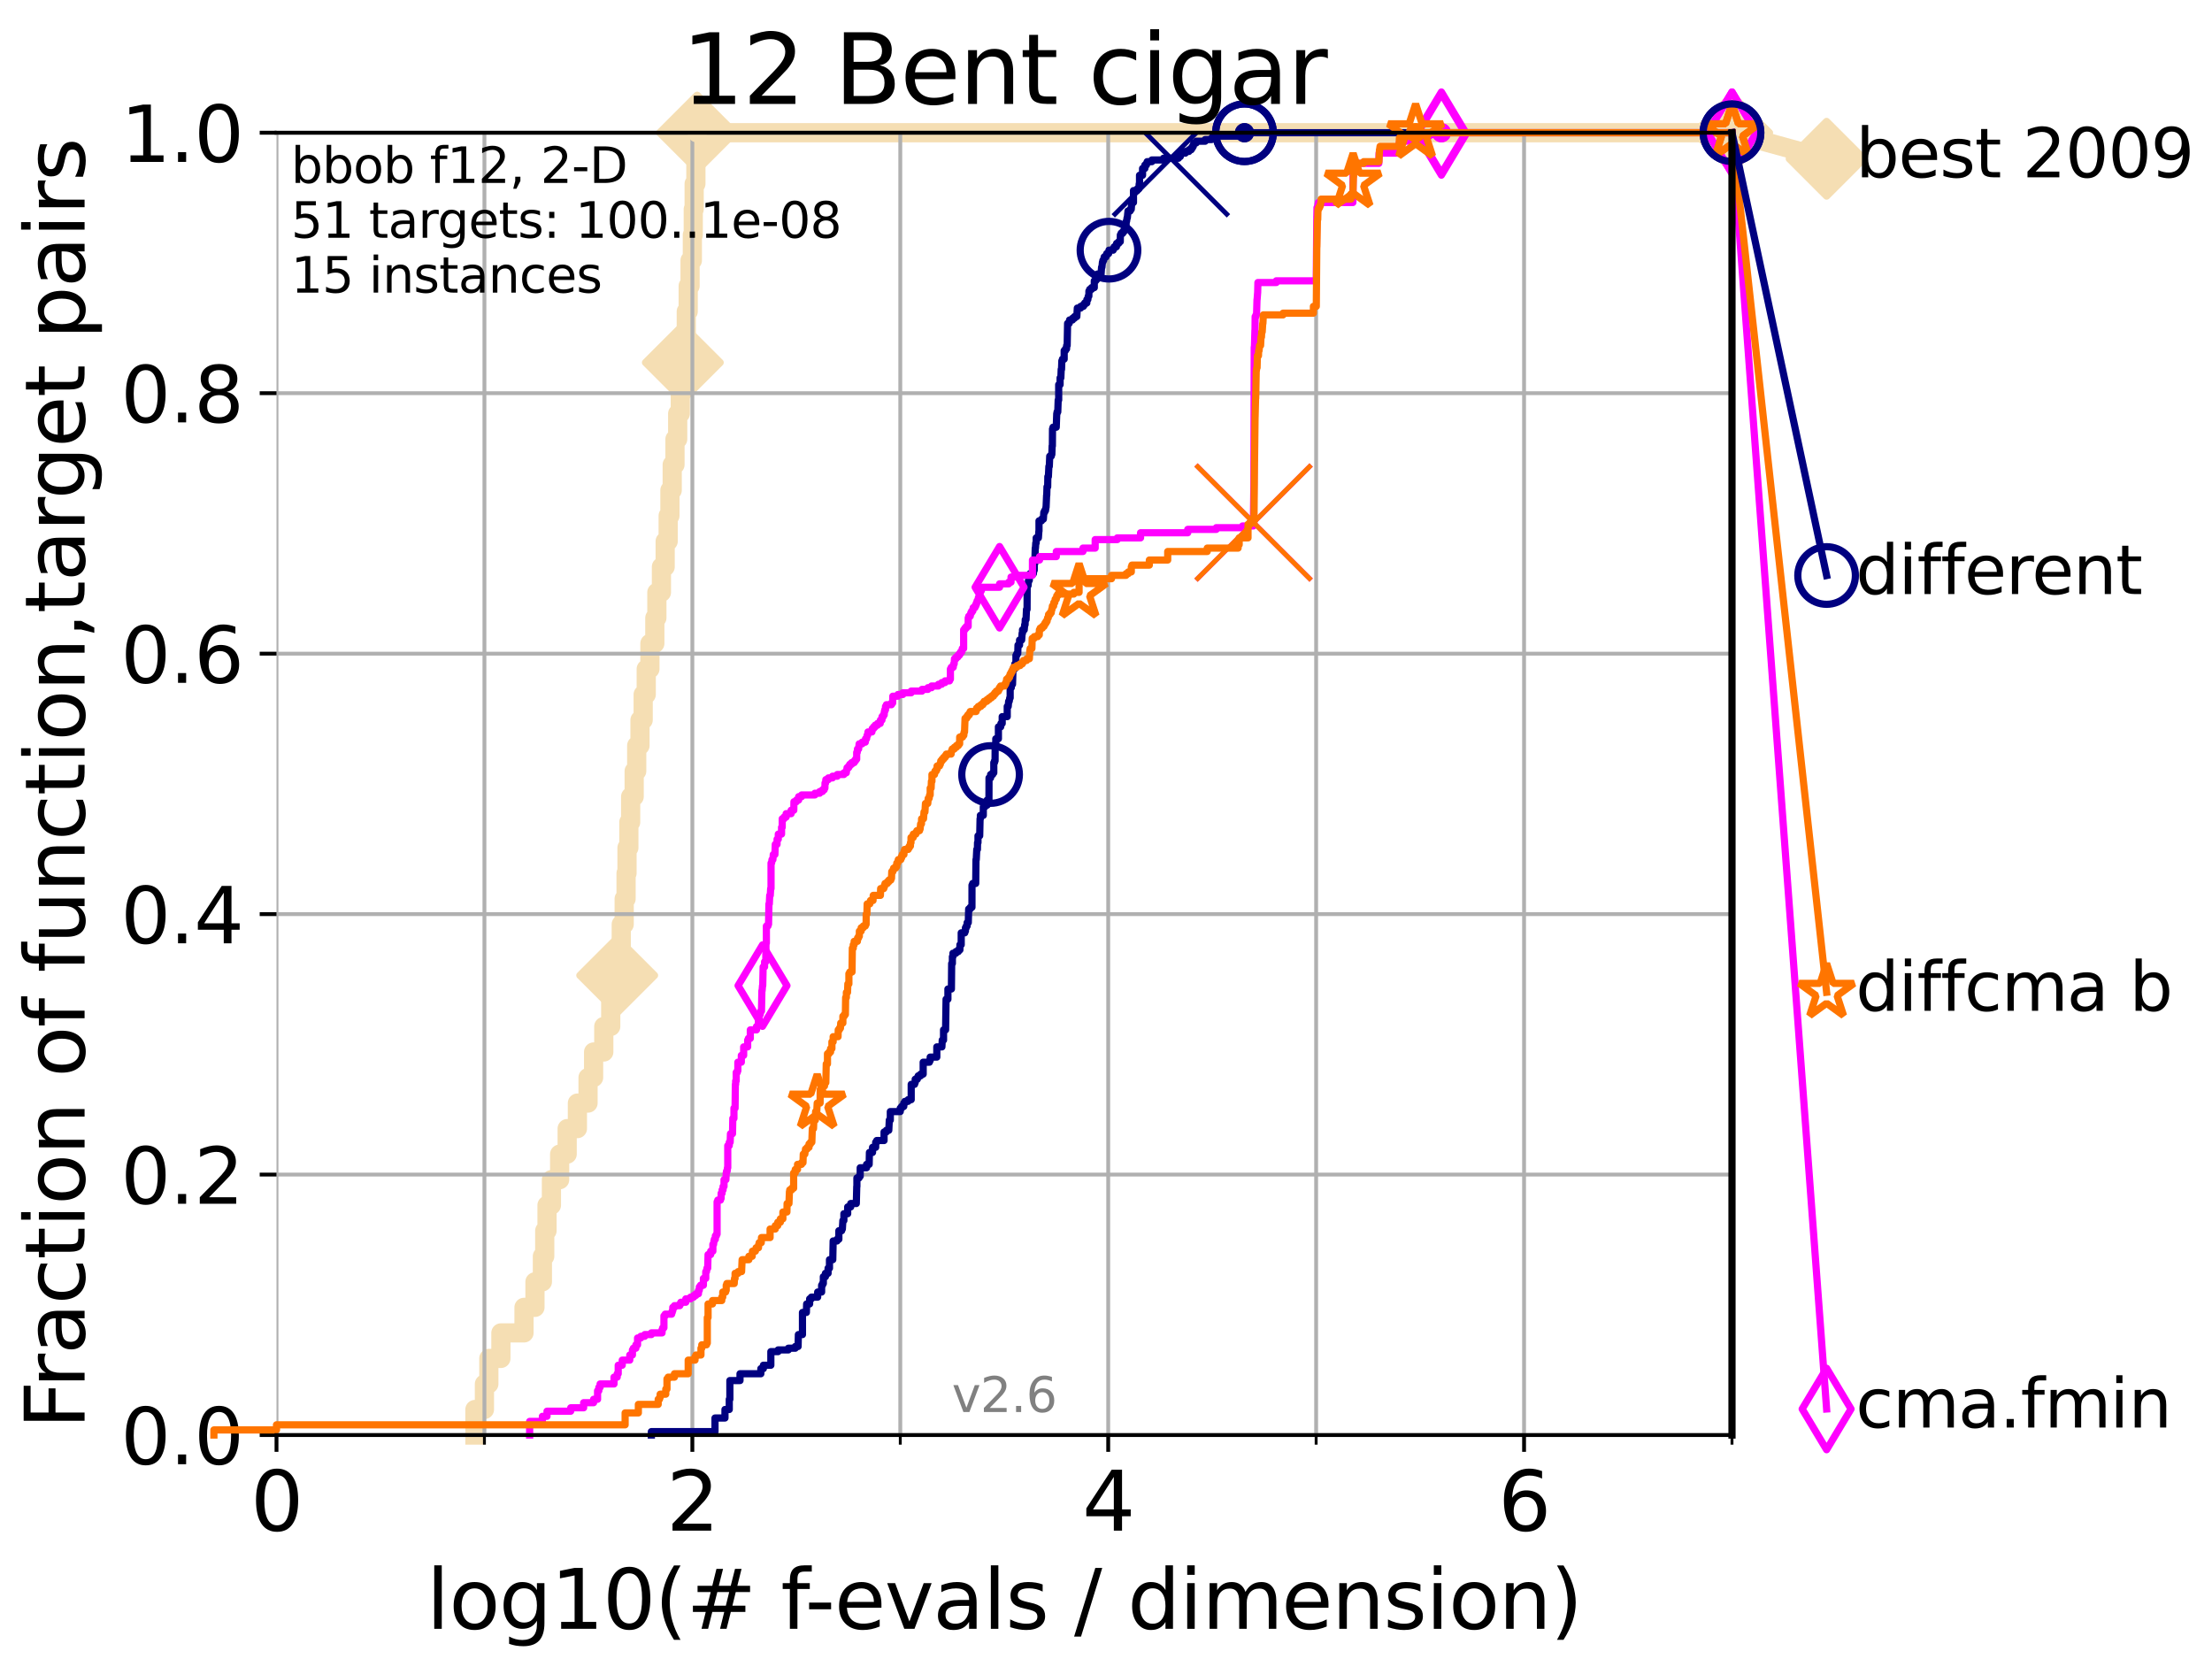<?xml version="1.0" encoding="utf-8" standalone="no"?>
<!DOCTYPE svg PUBLIC "-//W3C//DTD SVG 1.1//EN"
  "http://www.w3.org/Graphics/SVG/1.1/DTD/svg11.dtd">
<svg height="345.6pt" version="1.1" viewBox="0 0 460.8 345.6" width="460.8pt" xmlns="http://www.w3.org/2000/svg" xmlns:xlink="http://www.w3.org/1999/xlink">
 <defs>
  <style type="text/css">*{stroke-linecap:butt;stroke-linejoin:round;}</style>
 </defs>
 <g id="figure_1">
  <g id="patch_1">
   <path d="M 0 345.6 
L 460.8 345.6 
L 460.8 0 
L 0 0 
z
" style="fill:#ffffff;"/>
  </g>
  <g id="axes_1">
   <g id="patch_2">
    <path d="M 57.6 298.944 
L 360.806 298.944 
L 360.806 27.648 
L 57.6 27.648 
z
" style="fill:#ffffff;"/>
   </g>
   <g id="line2d_1">
    <path d="M 98.933 298.944 
L 98.933 293.624 
L 100.915 293.624 
L 100.915 288.305 
L 101.833 288.305 
L 101.833 282.985 
L 104.345 282.985 
L 104.345 277.666 
L 109.159 277.666 
L 109.159 272.346 
L 111.442 272.346 
L 111.442 267.027 
L 112.989 267.027 
L 112.989 261.707 
L 113.478 261.707 
L 113.478 256.388 
L 113.954 256.388 
L 113.954 251.068 
L 114.872 251.068 
L 114.872 245.749 
L 116.584 245.749 
L 116.584 240.429 
L 118.152 240.429 
L 118.152 235.11 
L 120.284 235.11 
L 120.284 229.79 
L 122.5 229.79 
L 122.5 224.471 
L 123.658 224.471 
L 123.658 219.151 
L 125.779 219.151 
L 125.779 213.832 
L 127.227 213.832 
L 127.227 208.512 
L 127.911 208.512 
L 127.911 203.192 
L 128.571 203.192 
L 128.571 197.873 
L 129.417 197.873 
L 129.417 192.553 
L 130.027 192.553 
L 130.027 187.234 
L 130.423 187.234 
L 130.423 181.914 
L 130.618 181.914 
L 130.618 176.595 
L 131.002 176.595 
L 131.002 171.275 
L 131.378 171.275 
L 131.378 165.956 
L 132.109 165.956 
L 132.109 160.636 
L 132.639 160.636 
L 132.639 155.317 
L 133.323 155.317 
L 133.323 149.997 
L 133.983 149.997 
L 133.983 144.678 
L 134.621 144.678 
L 134.621 139.358 
L 135.389 139.358 
L 135.389 134.039 
L 136.414 134.039 
L 136.414 128.719 
L 136.837 128.719 
L 136.837 123.4 
L 137.788 123.4 
L 137.788 118.08 
L 138.566 118.08 
L 138.566 112.76 
L 139.191 112.76 
L 139.191 107.441 
L 139.556 107.441 
L 139.556 102.121 
L 140.033 102.121 
L 140.033 96.802 
L 140.612 96.802 
L 140.612 91.482 
L 141.173 91.482 
L 141.173 86.163 
L 141.718 86.163 
L 141.718 80.843 
L 142.248 80.843 
L 142.248 75.524 
L 142.662 75.524 
L 142.662 70.204 
L 142.966 70.204 
L 142.966 64.885 
L 143.364 64.885 
L 143.364 59.565 
L 143.754 59.565 
L 143.754 54.246 
L 144.23 54.246 
L 144.23 48.926 
L 144.418 48.926 
L 144.418 43.607 
L 144.603 43.607 
L 144.603 38.287 
L 144.968 38.287 
L 144.968 32.968 
L 145.238 32.968 
L 145.238 27.648 
L 360.806 27.648 
" style="fill:none;stroke:#f5deb3;stroke-linecap:square;stroke-width:4;"/>
   </g>
   <g id="line2d_2">
    <defs>
     <path d="M -0 7.778 
L 7.778 0 
L 0 -7.778 
L -7.778 -0 
z
" id="m8f360c2294" style="stroke:#f5deb3;stroke-linejoin:miter;stroke-width:1.5;"/>
    </defs>
    <g>
     <use style="fill:#f5deb3;stroke:#f5deb3;stroke-linejoin:miter;stroke-width:1.5;" x="128.571" xlink:href="#m8f360c2294" y="203.192"/>
     <use style="fill:#f5deb3;stroke:#f5deb3;stroke-linejoin:miter;stroke-width:1.5;" x="142.248" xlink:href="#m8f360c2294" y="75.524"/>
     <use style="fill:#f5deb3;stroke:#f5deb3;stroke-linejoin:miter;stroke-width:1.5;" x="145.238" xlink:href="#m8f360c2294" y="27.648"/>
     <use style="fill:#f5deb3;stroke:#f5deb3;stroke-linejoin:miter;stroke-width:1.5;" x="145.238" xlink:href="#m8f360c2294" y="27.648"/>
     <use style="fill:#f5deb3;stroke:#f5deb3;stroke-linejoin:miter;stroke-width:1.5;" x="360.806" xlink:href="#m8f360c2294" y="27.648"/>
    </g>
   </g>
   <g id="line2d_3">
    <path style="fill:none;stroke:#f5deb3;stroke-linecap:square;stroke-width:4;"/>
    <g/>
   </g>
   <g id="line2d_4">
    <path d="M 360.806 27.648 
L 380.515 33.074 
" style="fill:none;stroke:#f5deb3;stroke-linecap:square;stroke-width:4;"/>
    <g>
     <use style="fill:#f5deb3;stroke:#f5deb3;stroke-linejoin:miter;stroke-width:1.5;" x="360.806" xlink:href="#m8f360c2294" y="27.648"/>
     <use style="fill:#f5deb3;stroke:#f5deb3;stroke-linejoin:miter;stroke-width:1.5;" x="380.515" xlink:href="#m8f360c2294" y="33.074"/>
    </g>
   </g>
   <g id="matplotlib.axis_1">
    <g id="xtick_1">
     <g id="line2d_5">
      <path clip-path="url(#p03e7c4eb06)" d="M 57.6 298.944 
L 57.6 27.648 
" style="fill:none;stroke:#b0b0b0;stroke-linecap:square;stroke-width:0.8;"/>
     </g>
     <g id="line2d_6">
      <defs>
       <path d="M 0 0 
L 0 3.5 
" id="me73328358c" style="stroke:#000000;stroke-width:0.8;"/>
      </defs>
      <g>
       <use style="stroke:#000000;stroke-width:0.8;" x="57.6" xlink:href="#me73328358c" y="298.944"/>
      </g>
     </g>
     <g id="text_1">
      <!-- 0 -->
      <g transform="translate(52.192 318.861)scale(0.17 -0.17)">
       <defs>
        <path d="M 2034 4250 
Q 1547 4250 1301 3770 
Q 1056 3291 1056 2328 
Q 1056 1369 1301 889 
Q 1547 409 2034 409 
Q 2525 409 2770 889 
Q 3016 1369 3016 2328 
Q 3016 3291 2770 3770 
Q 2525 4250 2034 4250 
z
M 2034 4750 
Q 2819 4750 3233 4129 
Q 3647 3509 3647 2328 
Q 3647 1150 3233 529 
Q 2819 -91 2034 -91 
Q 1250 -91 836 529 
Q 422 1150 422 2328 
Q 422 3509 836 4129 
Q 1250 4750 2034 4750 
z
" id="DejaVuSans-30" transform="scale(0.016)"/>
       </defs>
       <use xlink:href="#DejaVuSans-30"/>
      </g>
     </g>
    </g>
    <g id="xtick_2">
     <g id="line2d_7">
      <path clip-path="url(#p03e7c4eb06)" d="M 144.23 298.944 
L 144.23 27.648 
" style="fill:none;stroke:#b0b0b0;stroke-linecap:square;stroke-width:0.8;"/>
     </g>
     <g id="line2d_8">
      <g>
       <use style="stroke:#000000;stroke-width:0.8;" x="144.23" xlink:href="#me73328358c" y="298.944"/>
      </g>
     </g>
     <g id="text_2">
      <!-- 2 -->
      <g transform="translate(138.822 318.861)scale(0.17 -0.17)">
       <defs>
        <path d="M 1228 531 
L 3431 531 
L 3431 0 
L 469 0 
L 469 531 
Q 828 903 1448 1529 
Q 2069 2156 2228 2338 
Q 2531 2678 2651 2914 
Q 2772 3150 2772 3378 
Q 2772 3750 2511 3984 
Q 2250 4219 1831 4219 
Q 1534 4219 1204 4116 
Q 875 4013 500 3803 
L 500 4441 
Q 881 4594 1212 4672 
Q 1544 4750 1819 4750 
Q 2544 4750 2975 4387 
Q 3406 4025 3406 3419 
Q 3406 3131 3298 2873 
Q 3191 2616 2906 2266 
Q 2828 2175 2409 1742 
Q 1991 1309 1228 531 
z
" id="DejaVuSans-32" transform="scale(0.016)"/>
       </defs>
       <use xlink:href="#DejaVuSans-32"/>
      </g>
     </g>
    </g>
    <g id="xtick_3">
     <g id="line2d_9">
      <path clip-path="url(#p03e7c4eb06)" d="M 230.861 298.944 
L 230.861 27.648 
" style="fill:none;stroke:#b0b0b0;stroke-linecap:square;stroke-width:0.8;"/>
     </g>
     <g id="line2d_10">
      <g>
       <use style="stroke:#000000;stroke-width:0.8;" x="230.861" xlink:href="#me73328358c" y="298.944"/>
      </g>
     </g>
     <g id="text_3">
      <!-- 4 -->
      <g transform="translate(225.453 318.861)scale(0.17 -0.17)">
       <defs>
        <path d="M 2419 4116 
L 825 1625 
L 2419 1625 
L 2419 4116 
z
M 2253 4666 
L 3047 4666 
L 3047 1625 
L 3713 1625 
L 3713 1100 
L 3047 1100 
L 3047 0 
L 2419 0 
L 2419 1100 
L 313 1100 
L 313 1709 
L 2253 4666 
z
" id="DejaVuSans-34" transform="scale(0.016)"/>
       </defs>
       <use xlink:href="#DejaVuSans-34"/>
      </g>
     </g>
    </g>
    <g id="xtick_4">
     <g id="line2d_11">
      <path clip-path="url(#p03e7c4eb06)" d="M 317.491 298.944 
L 317.491 27.648 
" style="fill:none;stroke:#b0b0b0;stroke-linecap:square;stroke-width:0.8;"/>
     </g>
     <g id="line2d_12">
      <g>
       <use style="stroke:#000000;stroke-width:0.8;" x="317.491" xlink:href="#me73328358c" y="298.944"/>
      </g>
     </g>
     <g id="text_4">
      <!-- 6 -->
      <g transform="translate(312.083 318.861)scale(0.17 -0.17)">
       <defs>
        <path d="M 2113 2584 
Q 1688 2584 1439 2293 
Q 1191 2003 1191 1497 
Q 1191 994 1439 701 
Q 1688 409 2113 409 
Q 2538 409 2786 701 
Q 3034 994 3034 1497 
Q 3034 2003 2786 2293 
Q 2538 2584 2113 2584 
z
M 3366 4563 
L 3366 3988 
Q 3128 4100 2886 4159 
Q 2644 4219 2406 4219 
Q 1781 4219 1451 3797 
Q 1122 3375 1075 2522 
Q 1259 2794 1537 2939 
Q 1816 3084 2150 3084 
Q 2853 3084 3261 2657 
Q 3669 2231 3669 1497 
Q 3669 778 3244 343 
Q 2819 -91 2113 -91 
Q 1303 -91 875 529 
Q 447 1150 447 2328 
Q 447 3434 972 4092 
Q 1497 4750 2381 4750 
Q 2619 4750 2861 4703 
Q 3103 4656 3366 4563 
z
" id="DejaVuSans-36" transform="scale(0.016)"/>
       </defs>
       <use xlink:href="#DejaVuSans-36"/>
      </g>
     </g>
    </g>
    <g id="xtick_5">
     <g id="line2d_13">
      <path clip-path="url(#p03e7c4eb06)" d="M 100.915 298.944 
L 100.915 27.648 
" style="fill:none;stroke:#b0b0b0;stroke-linecap:square;stroke-width:0.8;"/>
     </g>
     <g id="line2d_14">
      <defs>
       <path d="M 0 0 
L 0 2 
" id="mc159412ca5" style="stroke:#000000;stroke-width:0.6;"/>
      </defs>
      <g>
       <use style="stroke:#000000;stroke-width:0.6;" x="100.915" xlink:href="#mc159412ca5" y="298.944"/>
      </g>
     </g>
    </g>
    <g id="xtick_6">
     <g id="line2d_15">
      <path clip-path="url(#p03e7c4eb06)" d="M 187.546 298.944 
L 187.546 27.648 
" style="fill:none;stroke:#b0b0b0;stroke-linecap:square;stroke-width:0.8;"/>
     </g>
     <g id="line2d_16">
      <g>
       <use style="stroke:#000000;stroke-width:0.6;" x="187.546" xlink:href="#mc159412ca5" y="298.944"/>
      </g>
     </g>
    </g>
    <g id="xtick_7">
     <g id="line2d_17">
      <path clip-path="url(#p03e7c4eb06)" d="M 274.176 298.944 
L 274.176 27.648 
" style="fill:none;stroke:#b0b0b0;stroke-linecap:square;stroke-width:0.8;"/>
     </g>
     <g id="line2d_18">
      <g>
       <use style="stroke:#000000;stroke-width:0.6;" x="274.176" xlink:href="#mc159412ca5" y="298.944"/>
      </g>
     </g>
    </g>
    <g id="xtick_8">
     <g id="line2d_19">
      <path clip-path="url(#p03e7c4eb06)" d="M 360.806 298.944 
L 360.806 27.648 
" style="fill:none;stroke:#b0b0b0;stroke-linecap:square;stroke-width:0.8;"/>
     </g>
     <g id="line2d_20">
      <g>
       <use style="stroke:#000000;stroke-width:0.6;" x="360.806" xlink:href="#mc159412ca5" y="298.944"/>
      </g>
     </g>
    </g>
    <g id="text_5">
     <!-- log10(# f-evals / dimension) -->
     <g transform="translate(88.823 339.314)scale(0.17 -0.17)">
      <defs>
       <path d="M 603 4863 
L 1178 4863 
L 1178 0 
L 603 0 
L 603 4863 
z
" id="DejaVuSans-6c" transform="scale(0.016)"/>
       <path d="M 1959 3097 
Q 1497 3097 1228 2736 
Q 959 2375 959 1747 
Q 959 1119 1226 758 
Q 1494 397 1959 397 
Q 2419 397 2687 759 
Q 2956 1122 2956 1747 
Q 2956 2369 2687 2733 
Q 2419 3097 1959 3097 
z
M 1959 3584 
Q 2709 3584 3137 3096 
Q 3566 2609 3566 1747 
Q 3566 888 3137 398 
Q 2709 -91 1959 -91 
Q 1206 -91 779 398 
Q 353 888 353 1747 
Q 353 2609 779 3096 
Q 1206 3584 1959 3584 
z
" id="DejaVuSans-6f" transform="scale(0.016)"/>
       <path d="M 2906 1791 
Q 2906 2416 2648 2759 
Q 2391 3103 1925 3103 
Q 1463 3103 1205 2759 
Q 947 2416 947 1791 
Q 947 1169 1205 825 
Q 1463 481 1925 481 
Q 2391 481 2648 825 
Q 2906 1169 2906 1791 
z
M 3481 434 
Q 3481 -459 3084 -895 
Q 2688 -1331 1869 -1331 
Q 1566 -1331 1297 -1286 
Q 1028 -1241 775 -1147 
L 775 -588 
Q 1028 -725 1275 -790 
Q 1522 -856 1778 -856 
Q 2344 -856 2625 -561 
Q 2906 -266 2906 331 
L 2906 616 
Q 2728 306 2450 153 
Q 2172 0 1784 0 
Q 1141 0 747 490 
Q 353 981 353 1791 
Q 353 2603 747 3093 
Q 1141 3584 1784 3584 
Q 2172 3584 2450 3431 
Q 2728 3278 2906 2969 
L 2906 3500 
L 3481 3500 
L 3481 434 
z
" id="DejaVuSans-67" transform="scale(0.016)"/>
       <path d="M 794 531 
L 1825 531 
L 1825 4091 
L 703 3866 
L 703 4441 
L 1819 4666 
L 2450 4666 
L 2450 531 
L 3481 531 
L 3481 0 
L 794 0 
L 794 531 
z
" id="DejaVuSans-31" transform="scale(0.016)"/>
       <path d="M 1984 4856 
Q 1566 4138 1362 3434 
Q 1159 2731 1159 2009 
Q 1159 1288 1364 580 
Q 1569 -128 1984 -844 
L 1484 -844 
Q 1016 -109 783 600 
Q 550 1309 550 2009 
Q 550 2706 781 3412 
Q 1013 4119 1484 4856 
L 1984 4856 
z
" id="DejaVuSans-28" transform="scale(0.016)"/>
       <path d="M 3272 2816 
L 2363 2816 
L 2100 1772 
L 3016 1772 
L 3272 2816 
z
M 2803 4594 
L 2478 3297 
L 3391 3297 
L 3719 4594 
L 4219 4594 
L 3897 3297 
L 4872 3297 
L 4872 2816 
L 3775 2816 
L 3519 1772 
L 4513 1772 
L 4513 1294 
L 3397 1294 
L 3072 0 
L 2572 0 
L 2894 1294 
L 1978 1294 
L 1656 0 
L 1153 0 
L 1478 1294 
L 494 1294 
L 494 1772 
L 1594 1772 
L 1856 2816 
L 850 2816 
L 850 3297 
L 1978 3297 
L 2297 4594 
L 2803 4594 
z
" id="DejaVuSans-23" transform="scale(0.016)"/>
       <path id="DejaVuSans-20" transform="scale(0.016)"/>
       <path d="M 2375 4863 
L 2375 4384 
L 1825 4384 
Q 1516 4384 1395 4259 
Q 1275 4134 1275 3809 
L 1275 3500 
L 2222 3500 
L 2222 3053 
L 1275 3053 
L 1275 0 
L 697 0 
L 697 3053 
L 147 3053 
L 147 3500 
L 697 3500 
L 697 3744 
Q 697 4328 969 4595 
Q 1241 4863 1831 4863 
L 2375 4863 
z
" id="DejaVuSans-66" transform="scale(0.016)"/>
       <path d="M 313 2009 
L 1997 2009 
L 1997 1497 
L 313 1497 
L 313 2009 
z
" id="DejaVuSans-2d" transform="scale(0.016)"/>
       <path d="M 3597 1894 
L 3597 1613 
L 953 1613 
Q 991 1019 1311 708 
Q 1631 397 2203 397 
Q 2534 397 2845 478 
Q 3156 559 3463 722 
L 3463 178 
Q 3153 47 2828 -22 
Q 2503 -91 2169 -91 
Q 1331 -91 842 396 
Q 353 884 353 1716 
Q 353 2575 817 3079 
Q 1281 3584 2069 3584 
Q 2775 3584 3186 3129 
Q 3597 2675 3597 1894 
z
M 3022 2063 
Q 3016 2534 2758 2815 
Q 2500 3097 2075 3097 
Q 1594 3097 1305 2825 
Q 1016 2553 972 2059 
L 3022 2063 
z
" id="DejaVuSans-65" transform="scale(0.016)"/>
       <path d="M 191 3500 
L 800 3500 
L 1894 563 
L 2988 3500 
L 3597 3500 
L 2284 0 
L 1503 0 
L 191 3500 
z
" id="DejaVuSans-76" transform="scale(0.016)"/>
       <path d="M 2194 1759 
Q 1497 1759 1228 1600 
Q 959 1441 959 1056 
Q 959 750 1161 570 
Q 1363 391 1709 391 
Q 2188 391 2477 730 
Q 2766 1069 2766 1631 
L 2766 1759 
L 2194 1759 
z
M 3341 1997 
L 3341 0 
L 2766 0 
L 2766 531 
Q 2569 213 2275 61 
Q 1981 -91 1556 -91 
Q 1019 -91 701 211 
Q 384 513 384 1019 
Q 384 1609 779 1909 
Q 1175 2209 1959 2209 
L 2766 2209 
L 2766 2266 
Q 2766 2663 2505 2880 
Q 2244 3097 1772 3097 
Q 1472 3097 1187 3025 
Q 903 2953 641 2809 
L 641 3341 
Q 956 3463 1253 3523 
Q 1550 3584 1831 3584 
Q 2591 3584 2966 3190 
Q 3341 2797 3341 1997 
z
" id="DejaVuSans-61" transform="scale(0.016)"/>
       <path d="M 2834 3397 
L 2834 2853 
Q 2591 2978 2328 3040 
Q 2066 3103 1784 3103 
Q 1356 3103 1142 2972 
Q 928 2841 928 2578 
Q 928 2378 1081 2264 
Q 1234 2150 1697 2047 
L 1894 2003 
Q 2506 1872 2764 1633 
Q 3022 1394 3022 966 
Q 3022 478 2636 193 
Q 2250 -91 1575 -91 
Q 1294 -91 989 -36 
Q 684 19 347 128 
L 347 722 
Q 666 556 975 473 
Q 1284 391 1588 391 
Q 1994 391 2212 530 
Q 2431 669 2431 922 
Q 2431 1156 2273 1281 
Q 2116 1406 1581 1522 
L 1381 1569 
Q 847 1681 609 1914 
Q 372 2147 372 2553 
Q 372 3047 722 3315 
Q 1072 3584 1716 3584 
Q 2034 3584 2315 3537 
Q 2597 3491 2834 3397 
z
" id="DejaVuSans-73" transform="scale(0.016)"/>
       <path d="M 1625 4666 
L 2156 4666 
L 531 -594 
L 0 -594 
L 1625 4666 
z
" id="DejaVuSans-2f" transform="scale(0.016)"/>
       <path d="M 2906 2969 
L 2906 4863 
L 3481 4863 
L 3481 0 
L 2906 0 
L 2906 525 
Q 2725 213 2448 61 
Q 2172 -91 1784 -91 
Q 1150 -91 751 415 
Q 353 922 353 1747 
Q 353 2572 751 3078 
Q 1150 3584 1784 3584 
Q 2172 3584 2448 3432 
Q 2725 3281 2906 2969 
z
M 947 1747 
Q 947 1113 1208 752 
Q 1469 391 1925 391 
Q 2381 391 2643 752 
Q 2906 1113 2906 1747 
Q 2906 2381 2643 2742 
Q 2381 3103 1925 3103 
Q 1469 3103 1208 2742 
Q 947 2381 947 1747 
z
" id="DejaVuSans-64" transform="scale(0.016)"/>
       <path d="M 603 3500 
L 1178 3500 
L 1178 0 
L 603 0 
L 603 3500 
z
M 603 4863 
L 1178 4863 
L 1178 4134 
L 603 4134 
L 603 4863 
z
" id="DejaVuSans-69" transform="scale(0.016)"/>
       <path d="M 3328 2828 
Q 3544 3216 3844 3400 
Q 4144 3584 4550 3584 
Q 5097 3584 5394 3201 
Q 5691 2819 5691 2113 
L 5691 0 
L 5113 0 
L 5113 2094 
Q 5113 2597 4934 2840 
Q 4756 3084 4391 3084 
Q 3944 3084 3684 2787 
Q 3425 2491 3425 1978 
L 3425 0 
L 2847 0 
L 2847 2094 
Q 2847 2600 2669 2842 
Q 2491 3084 2119 3084 
Q 1678 3084 1418 2786 
Q 1159 2488 1159 1978 
L 1159 0 
L 581 0 
L 581 3500 
L 1159 3500 
L 1159 2956 
Q 1356 3278 1631 3431 
Q 1906 3584 2284 3584 
Q 2666 3584 2933 3390 
Q 3200 3197 3328 2828 
z
" id="DejaVuSans-6d" transform="scale(0.016)"/>
       <path d="M 3513 2113 
L 3513 0 
L 2938 0 
L 2938 2094 
Q 2938 2591 2744 2837 
Q 2550 3084 2163 3084 
Q 1697 3084 1428 2787 
Q 1159 2491 1159 1978 
L 1159 0 
L 581 0 
L 581 3500 
L 1159 3500 
L 1159 2956 
Q 1366 3272 1645 3428 
Q 1925 3584 2291 3584 
Q 2894 3584 3203 3211 
Q 3513 2838 3513 2113 
z
" id="DejaVuSans-6e" transform="scale(0.016)"/>
       <path d="M 513 4856 
L 1013 4856 
Q 1481 4119 1714 3412 
Q 1947 2706 1947 2009 
Q 1947 1309 1714 600 
Q 1481 -109 1013 -844 
L 513 -844 
Q 928 -128 1133 580 
Q 1338 1288 1338 2009 
Q 1338 2731 1133 3434 
Q 928 4138 513 4856 
z
" id="DejaVuSans-29" transform="scale(0.016)"/>
      </defs>
      <use xlink:href="#DejaVuSans-6c"/>
      <use x="27.783" xlink:href="#DejaVuSans-6f"/>
      <use x="88.965" xlink:href="#DejaVuSans-67"/>
      <use x="152.441" xlink:href="#DejaVuSans-31"/>
      <use x="216.064" xlink:href="#DejaVuSans-30"/>
      <use x="279.688" xlink:href="#DejaVuSans-28"/>
      <use x="318.701" xlink:href="#DejaVuSans-23"/>
      <use x="402.49" xlink:href="#DejaVuSans-20"/>
      <use x="434.277" xlink:href="#DejaVuSans-66"/>
      <use x="463.982" xlink:href="#DejaVuSans-2d"/>
      <use x="500.066" xlink:href="#DejaVuSans-65"/>
      <use x="561.59" xlink:href="#DejaVuSans-76"/>
      <use x="620.77" xlink:href="#DejaVuSans-61"/>
      <use x="682.049" xlink:href="#DejaVuSans-6c"/>
      <use x="709.832" xlink:href="#DejaVuSans-73"/>
      <use x="761.932" xlink:href="#DejaVuSans-20"/>
      <use x="793.719" xlink:href="#DejaVuSans-2f"/>
      <use x="827.41" xlink:href="#DejaVuSans-20"/>
      <use x="859.197" xlink:href="#DejaVuSans-64"/>
      <use x="922.674" xlink:href="#DejaVuSans-69"/>
      <use x="950.457" xlink:href="#DejaVuSans-6d"/>
      <use x="1047.869" xlink:href="#DejaVuSans-65"/>
      <use x="1109.393" xlink:href="#DejaVuSans-6e"/>
      <use x="1172.771" xlink:href="#DejaVuSans-73"/>
      <use x="1224.871" xlink:href="#DejaVuSans-69"/>
      <use x="1252.654" xlink:href="#DejaVuSans-6f"/>
      <use x="1313.836" xlink:href="#DejaVuSans-6e"/>
      <use x="1377.215" xlink:href="#DejaVuSans-29"/>
     </g>
    </g>
   </g>
   <g id="matplotlib.axis_2">
    <g id="ytick_1">
     <g id="line2d_21">
      <path clip-path="url(#p03e7c4eb06)" d="M 57.6 298.944 
L 360.806 298.944 
" style="fill:none;stroke:#b0b0b0;stroke-linecap:square;stroke-width:0.8;"/>
     </g>
     <g id="line2d_22">
      <defs>
       <path d="M 0 0 
L -3.5 0 
" id="maa25e31d90" style="stroke:#000000;stroke-width:0.8;"/>
      </defs>
      <g>
       <use style="stroke:#000000;stroke-width:0.8;" x="57.6" xlink:href="#maa25e31d90" y="298.944"/>
      </g>
     </g>
     <g id="text_6">
      <!-- 0.0 -->
      <g transform="translate(25.155 305.023)scale(0.16 -0.16)">
       <defs>
        <path d="M 684 794 
L 1344 794 
L 1344 0 
L 684 0 
L 684 794 
z
" id="DejaVuSans-2e" transform="scale(0.016)"/>
       </defs>
       <use xlink:href="#DejaVuSans-30"/>
       <use x="63.623" xlink:href="#DejaVuSans-2e"/>
       <use x="95.41" xlink:href="#DejaVuSans-30"/>
      </g>
     </g>
    </g>
    <g id="ytick_2">
     <g id="line2d_23">
      <path clip-path="url(#p03e7c4eb06)" d="M 57.6 244.685 
L 360.806 244.685 
" style="fill:none;stroke:#b0b0b0;stroke-linecap:square;stroke-width:0.8;"/>
     </g>
     <g id="line2d_24">
      <g>
       <use style="stroke:#000000;stroke-width:0.8;" x="57.6" xlink:href="#maa25e31d90" y="244.685"/>
      </g>
     </g>
     <g id="text_7">
      <!-- 0.2 -->
      <g transform="translate(25.155 250.764)scale(0.16 -0.16)">
       <use xlink:href="#DejaVuSans-30"/>
       <use x="63.623" xlink:href="#DejaVuSans-2e"/>
       <use x="95.41" xlink:href="#DejaVuSans-32"/>
      </g>
     </g>
    </g>
    <g id="ytick_3">
     <g id="line2d_25">
      <path clip-path="url(#p03e7c4eb06)" d="M 57.6 190.426 
L 360.806 190.426 
" style="fill:none;stroke:#b0b0b0;stroke-linecap:square;stroke-width:0.8;"/>
     </g>
     <g id="line2d_26">
      <g>
       <use style="stroke:#000000;stroke-width:0.8;" x="57.6" xlink:href="#maa25e31d90" y="190.426"/>
      </g>
     </g>
     <g id="text_8">
      <!-- 0.4 -->
      <g transform="translate(25.155 196.504)scale(0.16 -0.16)">
       <use xlink:href="#DejaVuSans-30"/>
       <use x="63.623" xlink:href="#DejaVuSans-2e"/>
       <use x="95.41" xlink:href="#DejaVuSans-34"/>
      </g>
     </g>
    </g>
    <g id="ytick_4">
     <g id="line2d_27">
      <path clip-path="url(#p03e7c4eb06)" d="M 57.6 136.166 
L 360.806 136.166 
" style="fill:none;stroke:#b0b0b0;stroke-linecap:square;stroke-width:0.8;"/>
     </g>
     <g id="line2d_28">
      <g>
       <use style="stroke:#000000;stroke-width:0.8;" x="57.6" xlink:href="#maa25e31d90" y="136.166"/>
      </g>
     </g>
     <g id="text_9">
      <!-- 0.6 -->
      <g transform="translate(25.155 142.245)scale(0.16 -0.16)">
       <use xlink:href="#DejaVuSans-30"/>
       <use x="63.623" xlink:href="#DejaVuSans-2e"/>
       <use x="95.41" xlink:href="#DejaVuSans-36"/>
      </g>
     </g>
    </g>
    <g id="ytick_5">
     <g id="line2d_29">
      <path clip-path="url(#p03e7c4eb06)" d="M 57.6 81.907 
L 360.806 81.907 
" style="fill:none;stroke:#b0b0b0;stroke-linecap:square;stroke-width:0.8;"/>
     </g>
     <g id="line2d_30">
      <g>
       <use style="stroke:#000000;stroke-width:0.8;" x="57.6" xlink:href="#maa25e31d90" y="81.907"/>
      </g>
     </g>
     <g id="text_10">
      <!-- 0.8 -->
      <g transform="translate(25.155 87.986)scale(0.16 -0.16)">
       <defs>
        <path d="M 2034 2216 
Q 1584 2216 1326 1975 
Q 1069 1734 1069 1313 
Q 1069 891 1326 650 
Q 1584 409 2034 409 
Q 2484 409 2743 651 
Q 3003 894 3003 1313 
Q 3003 1734 2745 1975 
Q 2488 2216 2034 2216 
z
M 1403 2484 
Q 997 2584 770 2862 
Q 544 3141 544 3541 
Q 544 4100 942 4425 
Q 1341 4750 2034 4750 
Q 2731 4750 3128 4425 
Q 3525 4100 3525 3541 
Q 3525 3141 3298 2862 
Q 3072 2584 2669 2484 
Q 3125 2378 3379 2068 
Q 3634 1759 3634 1313 
Q 3634 634 3220 271 
Q 2806 -91 2034 -91 
Q 1263 -91 848 271 
Q 434 634 434 1313 
Q 434 1759 690 2068 
Q 947 2378 1403 2484 
z
M 1172 3481 
Q 1172 3119 1398 2916 
Q 1625 2713 2034 2713 
Q 2441 2713 2670 2916 
Q 2900 3119 2900 3481 
Q 2900 3844 2670 4047 
Q 2441 4250 2034 4250 
Q 1625 4250 1398 4047 
Q 1172 3844 1172 3481 
z
" id="DejaVuSans-38" transform="scale(0.016)"/>
       </defs>
       <use xlink:href="#DejaVuSans-30"/>
       <use x="63.623" xlink:href="#DejaVuSans-2e"/>
       <use x="95.41" xlink:href="#DejaVuSans-38"/>
      </g>
     </g>
    </g>
    <g id="ytick_6">
     <g id="line2d_31">
      <path clip-path="url(#p03e7c4eb06)" d="M 57.6 27.648 
L 360.806 27.648 
" style="fill:none;stroke:#b0b0b0;stroke-linecap:square;stroke-width:0.8;"/>
     </g>
     <g id="line2d_32">
      <g>
       <use style="stroke:#000000;stroke-width:0.8;" x="57.6" xlink:href="#maa25e31d90" y="27.648"/>
      </g>
     </g>
     <g id="text_11">
      <!-- 1.0 -->
      <g transform="translate(25.155 33.727)scale(0.16 -0.16)">
       <use xlink:href="#DejaVuSans-31"/>
       <use x="63.623" xlink:href="#DejaVuSans-2e"/>
       <use x="95.41" xlink:href="#DejaVuSans-30"/>
      </g>
     </g>
    </g>
    <g id="text_12">
     <!-- Fraction of function,target pairs -->
     <g transform="translate(17.62 297.681)rotate(-90)scale(0.17 -0.17)">
      <defs>
       <path d="M 628 4666 
L 3309 4666 
L 3309 4134 
L 1259 4134 
L 1259 2759 
L 3109 2759 
L 3109 2228 
L 1259 2228 
L 1259 0 
L 628 0 
L 628 4666 
z
" id="DejaVuSans-46" transform="scale(0.016)"/>
       <path d="M 2631 2963 
Q 2534 3019 2420 3045 
Q 2306 3072 2169 3072 
Q 1681 3072 1420 2755 
Q 1159 2438 1159 1844 
L 1159 0 
L 581 0 
L 581 3500 
L 1159 3500 
L 1159 2956 
Q 1341 3275 1631 3429 
Q 1922 3584 2338 3584 
Q 2397 3584 2469 3576 
Q 2541 3569 2628 3553 
L 2631 2963 
z
" id="DejaVuSans-72" transform="scale(0.016)"/>
       <path d="M 3122 3366 
L 3122 2828 
Q 2878 2963 2633 3030 
Q 2388 3097 2138 3097 
Q 1578 3097 1268 2742 
Q 959 2388 959 1747 
Q 959 1106 1268 751 
Q 1578 397 2138 397 
Q 2388 397 2633 464 
Q 2878 531 3122 666 
L 3122 134 
Q 2881 22 2623 -34 
Q 2366 -91 2075 -91 
Q 1284 -91 818 406 
Q 353 903 353 1747 
Q 353 2603 823 3093 
Q 1294 3584 2113 3584 
Q 2378 3584 2631 3529 
Q 2884 3475 3122 3366 
z
" id="DejaVuSans-63" transform="scale(0.016)"/>
       <path d="M 1172 4494 
L 1172 3500 
L 2356 3500 
L 2356 3053 
L 1172 3053 
L 1172 1153 
Q 1172 725 1289 603 
Q 1406 481 1766 481 
L 2356 481 
L 2356 0 
L 1766 0 
Q 1100 0 847 248 
Q 594 497 594 1153 
L 594 3053 
L 172 3053 
L 172 3500 
L 594 3500 
L 594 4494 
L 1172 4494 
z
" id="DejaVuSans-74" transform="scale(0.016)"/>
       <path d="M 544 1381 
L 544 3500 
L 1119 3500 
L 1119 1403 
Q 1119 906 1312 657 
Q 1506 409 1894 409 
Q 2359 409 2629 706 
Q 2900 1003 2900 1516 
L 2900 3500 
L 3475 3500 
L 3475 0 
L 2900 0 
L 2900 538 
Q 2691 219 2414 64 
Q 2138 -91 1772 -91 
Q 1169 -91 856 284 
Q 544 659 544 1381 
z
M 1991 3584 
L 1991 3584 
z
" id="DejaVuSans-75" transform="scale(0.016)"/>
       <path d="M 750 794 
L 1409 794 
L 1409 256 
L 897 -744 
L 494 -744 
L 750 256 
L 750 794 
z
" id="DejaVuSans-2c" transform="scale(0.016)"/>
       <path d="M 1159 525 
L 1159 -1331 
L 581 -1331 
L 581 3500 
L 1159 3500 
L 1159 2969 
Q 1341 3281 1617 3432 
Q 1894 3584 2278 3584 
Q 2916 3584 3314 3078 
Q 3713 2572 3713 1747 
Q 3713 922 3314 415 
Q 2916 -91 2278 -91 
Q 1894 -91 1617 61 
Q 1341 213 1159 525 
z
M 3116 1747 
Q 3116 2381 2855 2742 
Q 2594 3103 2138 3103 
Q 1681 3103 1420 2742 
Q 1159 2381 1159 1747 
Q 1159 1113 1420 752 
Q 1681 391 2138 391 
Q 2594 391 2855 752 
Q 3116 1113 3116 1747 
z
" id="DejaVuSans-70" transform="scale(0.016)"/>
      </defs>
      <use xlink:href="#DejaVuSans-46"/>
      <use x="50.27" xlink:href="#DejaVuSans-72"/>
      <use x="91.383" xlink:href="#DejaVuSans-61"/>
      <use x="152.662" xlink:href="#DejaVuSans-63"/>
      <use x="207.643" xlink:href="#DejaVuSans-74"/>
      <use x="246.852" xlink:href="#DejaVuSans-69"/>
      <use x="274.635" xlink:href="#DejaVuSans-6f"/>
      <use x="335.816" xlink:href="#DejaVuSans-6e"/>
      <use x="399.195" xlink:href="#DejaVuSans-20"/>
      <use x="430.982" xlink:href="#DejaVuSans-6f"/>
      <use x="492.164" xlink:href="#DejaVuSans-66"/>
      <use x="527.369" xlink:href="#DejaVuSans-20"/>
      <use x="559.156" xlink:href="#DejaVuSans-66"/>
      <use x="594.361" xlink:href="#DejaVuSans-75"/>
      <use x="657.74" xlink:href="#DejaVuSans-6e"/>
      <use x="721.119" xlink:href="#DejaVuSans-63"/>
      <use x="776.1" xlink:href="#DejaVuSans-74"/>
      <use x="815.309" xlink:href="#DejaVuSans-69"/>
      <use x="843.092" xlink:href="#DejaVuSans-6f"/>
      <use x="904.273" xlink:href="#DejaVuSans-6e"/>
      <use x="967.652" xlink:href="#DejaVuSans-2c"/>
      <use x="999.439" xlink:href="#DejaVuSans-74"/>
      <use x="1038.648" xlink:href="#DejaVuSans-61"/>
      <use x="1099.928" xlink:href="#DejaVuSans-72"/>
      <use x="1139.291" xlink:href="#DejaVuSans-67"/>
      <use x="1202.768" xlink:href="#DejaVuSans-65"/>
      <use x="1264.291" xlink:href="#DejaVuSans-74"/>
      <use x="1303.5" xlink:href="#DejaVuSans-20"/>
      <use x="1335.287" xlink:href="#DejaVuSans-70"/>
      <use x="1398.764" xlink:href="#DejaVuSans-61"/>
      <use x="1460.043" xlink:href="#DejaVuSans-69"/>
      <use x="1487.826" xlink:href="#DejaVuSans-72"/>
      <use x="1528.939" xlink:href="#DejaVuSans-73"/>
     </g>
    </g>
   </g>
   <g id="line2d_33">
    <defs>
     <path d="M 0 1.5 
C 0.398 1.5 0.779 1.342 1.061 1.061 
C 1.342 0.779 1.5 0.398 1.5 0 
C 1.5 -0.398 1.342 -0.779 1.061 -1.061 
C 0.779 -1.342 0.398 -1.5 0 -1.5 
C -0.398 -1.5 -0.779 -1.342 -1.061 -1.061 
C -1.342 -0.779 -1.5 -0.398 -1.5 0 
C -1.5 0.398 -1.342 0.779 -1.061 1.061 
C -0.779 1.342 -0.398 1.5 0 1.5 
z
" id="md0c7eca727" style="stroke:#f5deb3;"/>
    </defs>
    <g>
     <use style="fill:#f5deb3;stroke:#f5deb3;" x="145.238" xlink:href="#md0c7eca727" y="27.648"/>
     <use style="fill:#f5deb3;stroke:#f5deb3;" x="145.238" xlink:href="#md0c7eca727" y="27.648"/>
    </g>
   </g>
   <g id="line2d_34">
    <defs>
     <path d="M 0 1.5 
C 0.398 1.5 0.779 1.342 1.061 1.061 
C 1.342 0.779 1.5 0.398 1.5 0 
C 1.5 -0.398 1.342 -0.779 1.061 -1.061 
C 0.779 -1.342 0.398 -1.5 0 -1.5 
C -0.398 -1.5 -0.779 -1.342 -1.061 -1.061 
C -1.342 -0.779 -1.5 -0.398 -1.5 0 
C -1.5 0.398 -1.342 0.779 -1.061 1.061 
C -0.779 1.342 -0.398 1.5 0 1.5 
z
" id="m43d5173d48" style="stroke:#000080;"/>
    </defs>
    <g>
     <use style="fill:#000080;stroke:#000080;" x="259.25" xlink:href="#m43d5173d48" y="27.648"/>
     <use style="fill:#000080;stroke:#000080;" x="259.25" xlink:href="#m43d5173d48" y="27.648"/>
    </g>
   </g>
   <g id="line2d_35">
    <path d="M 135.688 298.944 
L 135.688 298.235 
L 148.948 298.235 
L 148.948 295.398 
L 151.024 295.398 
L 151.024 293.624 
L 151.92 293.624 
L 151.92 291.497 
L 152.045 291.497 
L 152.045 287.596 
L 154.157 287.596 
L 154.157 286.177 
L 158.498 286.177 
L 158.498 285.113 
L 159.02 285.113 
L 159.02 284.404 
L 160.581 284.404 
L 160.581 281.567 
L 162.096 281.567 
L 162.096 281.212 
L 164.227 281.212 
L 164.227 280.858 
L 165.665 280.858 
L 165.665 280.503 
L 166.257 280.503 
L 166.316 278.021 
L 167.168 278.021 
L 167.168 273.41 
L 167.984 273.41 
L 168.037 271.637 
L 168.663 271.637 
L 168.663 270.573 
L 169.019 270.573 
L 169.019 270.219 
L 170.332 270.219 
L 170.332 269.155 
L 171.159 269.155 
L 171.159 267.736 
L 171.338 267.736 
L 171.338 267.381 
L 171.515 267.381 
L 171.515 265.963 
L 171.951 265.963 
L 171.951 265.254 
L 172.504 265.254 
L 172.504 264.19 
L 172.794 264.19 
L 172.794 262.417 
L 173.482 262.417 
L 173.561 258.516 
L 174.374 258.516 
L 174.374 258.161 
L 174.749 258.161 
L 174.749 256.388 
L 175.334 256.388 
L 175.334 256.033 
L 175.478 256.033 
L 175.585 254.26 
L 175.797 254.26 
L 175.797 252.841 
L 176.588 252.841 
L 176.588 251.423 
L 177.217 251.423 
L 177.217 250.714 
L 178.385 250.714 
L 178.477 247.167 
L 178.507 247.167 
L 178.507 245.394 
L 178.958 245.394 
L 178.958 245.039 
L 179.194 245.039 
L 179.194 243.266 
L 180.524 243.266 
L 180.524 242.557 
L 181.063 242.557 
L 181.116 240.075 
L 181.767 240.075 
L 181.767 239.011 
L 182.42 239.011 
L 182.42 237.947 
L 182.641 237.947 
L 182.641 237.592 
L 184.165 237.592 
L 184.165 235.819 
L 184.632 235.819 
L 184.632 235.464 
L 185.152 235.464 
L 185.258 233.336 
L 185.469 233.336 
L 185.469 231.563 
L 187.536 231.563 
L 187.536 230.854 
L 187.816 230.854 
L 187.816 230.499 
L 188.274 230.499 
L 188.274 229.79 
L 188.508 229.79 
L 188.508 229.435 
L 189.175 229.435 
L 189.175 229.081 
L 189.82 229.081 
L 189.82 225.889 
L 190.523 225.889 
L 190.523 225.534 
L 190.651 225.534 
L 190.651 224.825 
L 191.093 224.825 
L 191.093 224.471 
L 191.279 224.471 
L 191.279 224.116 
L 191.781 224.116 
L 191.781 223.761 
L 192.314 223.761 
L 192.314 221.279 
L 193.611 221.279 
L 193.611 220.924 
L 193.774 220.924 
L 193.774 220.215 
L 195.154 220.215 
L 195.154 218.087 
L 196.216 218.087 
L 196.287 216.669 
L 196.557 216.669 
L 196.557 214.541 
L 196.983 214.541 
L 197.085 208.157 
L 197.467 208.157 
L 197.467 206.03 
L 198.196 206.03 
L 198.249 200.71 
L 198.398 200.71 
L 198.398 199.291 
L 198.514 199.291 
L 198.514 198.582 
L 199.133 198.582 
L 199.133 198.228 
L 199.645 198.228 
L 199.645 197.873 
L 199.968 197.873 
L 199.968 196.809 
L 200.238 196.809 
L 200.238 194.327 
L 200.98 194.327 
L 200.98 193.972 
L 201.118 193.972 
L 201.118 193.263 
L 201.291 193.263 
L 201.291 192.908 
L 201.471 192.908 
L 201.471 192.199 
L 201.712 192.199 
L 201.791 189.362 
L 202.124 189.362 
L 202.124 189.007 
L 202.476 189.007 
L 202.484 184.397 
L 202.628 184.397 
L 202.628 184.042 
L 203.259 184.042 
L 203.316 179.077 
L 203.373 179.077 
L 203.478 176.949 
L 203.614 176.949 
L 203.638 175.531 
L 203.734 175.531 
L 203.734 174.112 
L 204.089 174.112 
L 204.167 170.566 
L 204.229 170.566 
L 204.229 169.857 
L 204.839 169.857 
L 204.839 168.084 
L 205.173 168.084 
L 205.173 167.729 
L 205.639 167.729 
L 205.639 166.665 
L 206.016 166.665 
L 206.031 162.055 
L 206.359 162.055 
L 206.359 161.346 
L 206.79 161.346 
L 206.79 160.991 
L 207.025 160.991 
L 207.025 158.863 
L 207.171 158.863 
L 207.171 158.508 
L 207.29 158.508 
L 207.31 154.962 
L 207.441 154.962 
L 207.441 153.898 
L 207.988 153.898 
L 207.988 151.416 
L 208.464 151.416 
L 208.514 150.706 
L 208.777 150.706 
L 208.777 149.288 
L 209.825 149.288 
L 209.825 147.16 
L 210.031 147.16 
L 210.116 146.096 
L 210.24 146.096 
L 210.341 145.387 
L 210.436 145.387 
L 210.436 143.259 
L 210.669 143.259 
L 210.669 142.55 
L 210.926 142.55 
L 211.029 139.358 
L 211.376 139.358 
L 211.413 138.294 
L 211.639 138.294 
L 211.639 136.521 
L 211.806 136.521 
L 211.806 136.166 
L 212.017 136.166 
L 212.068 134.393 
L 212.392 134.393 
L 212.392 133.329 
L 212.829 133.329 
L 212.927 131.911 
L 213.005 131.911 
L 213.005 131.202 
L 213.366 131.202 
L 213.456 130.138 
L 213.541 130.138 
L 213.579 129.074 
L 213.743 129.074 
L 213.837 126.946 
L 213.957 126.946 
L 213.98 121.981 
L 214.173 121.981 
L 214.251 120.917 
L 214.423 120.917 
L 214.445 119.853 
L 214.571 119.853 
L 214.571 119.499 
L 215.277 119.499 
L 215.329 118.789 
L 215.453 118.789 
L 215.475 117.371 
L 215.572 117.371 
L 215.661 114.179 
L 215.703 114.179 
L 215.771 113.115 
L 215.858 113.115 
L 215.858 112.051 
L 216.316 112.051 
L 216.418 110.633 
L 216.442 110.633 
L 216.442 108.505 
L 216.969 108.505 
L 216.969 108.15 
L 217.351 108.15 
L 217.444 106.732 
L 217.608 106.732 
L 217.608 106.377 
L 217.793 106.377 
L 217.891 105.668 
L 217.917 105.668 
L 218.026 103.185 
L 218.055 103.185 
L 218.107 101.412 
L 218.251 101.412 
L 218.284 99.284 
L 218.398 99.284 
L 218.5 97.157 
L 218.59 97.157 
L 218.677 95.029 
L 219.001 95.029 
L 219.001 94.674 
L 219.117 94.674 
L 219.18 92.901 
L 219.229 92.901 
L 219.257 89.355 
L 219.361 89.355 
L 219.361 89 
L 220.036 89 
L 220.139 86.163 
L 220.205 86.163 
L 220.205 85.808 
L 220.354 85.808 
L 220.439 83.326 
L 220.544 83.326 
L 220.544 80.134 
L 220.835 80.134 
L 220.838 78.715 
L 220.994 78.715 
L 221.067 76.942 
L 221.137 76.942 
L 221.2 75.169 
L 221.319 75.169 
L 221.319 74.814 
L 221.687 74.814 
L 221.687 73.041 
L 221.945 73.041 
L 221.945 72.687 
L 222.183 72.687 
L 222.201 71.977 
L 222.31 71.977 
L 222.399 67.367 
L 222.732 67.367 
L 222.805 66.658 
L 223.421 66.658 
L 223.421 66.303 
L 223.83 66.303 
L 223.83 65.949 
L 224.321 65.949 
L 224.425 64.175 
L 225.119 64.175 
L 225.119 63.821 
L 225.687 63.821 
L 225.687 63.466 
L 225.965 63.466 
L 225.965 63.112 
L 226.406 63.112 
L 226.416 62.402 
L 226.62 62.402 
L 226.7 61.693 
L 226.831 61.693 
L 226.842 60.629 
L 227.009 60.629 
L 227.009 60.274 
L 227.4 60.274 
L 227.4 59.92 
L 227.961 59.92 
L 227.961 58.501 
L 228.264 58.501 
L 228.264 58.147 
L 228.579 58.147 
L 228.632 57.083 
L 229.377 57.083 
L 229.478 55.664 
L 229.555 55.664 
L 229.66 54.6 
L 229.746 54.6 
L 229.746 54.246 
L 229.917 54.246 
L 230.017 53.536 
L 230.382 53.536 
L 230.382 53.182 
L 230.547 53.182 
L 230.547 52.827 
L 230.95 52.827 
L 231.021 52.118 
L 231.89 52.118 
L 231.89 51.763 
L 232.101 51.763 
L 232.101 51.409 
L 232.572 51.409 
L 232.608 50.699 
L 233.044 50.699 
L 233.044 50.345 
L 233.373 50.345 
L 233.389 48.926 
L 233.556 48.926 
L 233.556 48.571 
L 233.911 48.571 
L 233.911 48.217 
L 234.18 48.217 
L 234.18 47.862 
L 234.373 47.862 
L 234.452 47.153 
L 234.565 47.153 
L 234.624 46.089 
L 234.69 46.089 
L 234.786 45.38 
L 234.844 45.38 
L 234.943 44.316 
L 234.973 44.316 
L 234.973 43.961 
L 235.423 43.961 
L 235.423 43.607 
L 235.655 43.607 
L 235.765 42.188 
L 236.124 42.188 
L 236.124 39.706 
L 236.885 39.706 
L 236.885 39.351 
L 237.239 39.351 
L 237.32 38.287 
L 237.384 38.287 
L 237.384 36.514 
L 238.015 36.514 
L 238.015 35.095 
L 238.494 35.095 
L 238.494 34.386 
L 238.817 34.386 
L 238.817 34.031 
L 238.979 34.031 
L 238.979 33.677 
L 239.953 33.677 
L 239.953 33.322 
L 242.365 33.322 
L 242.365 32.968 
L 245.497 32.968 
L 245.497 32.613 
L 245.882 32.613 
L 245.882 31.904 
L 246.929 31.904 
L 246.929 31.549 
L 247.676 31.549 
L 247.676 31.194 
L 248.146 31.194 
L 248.146 30.84 
L 248.395 30.84 
L 248.395 30.485 
L 248.583 30.485 
L 248.682 29.776 
L 249.195 29.776 
L 249.195 29.421 
L 251.052 29.421 
L 251.052 29.067 
L 252.414 29.067 
L 252.414 28.712 
L 252.706 28.712 
L 252.706 28.357 
L 258.519 28.357 
L 258.519 28.003 
L 259.25 28.003 
L 259.25 27.648 
L 360.806 27.648 
L 360.806 27.648 
" style="fill:none;stroke:#000080;stroke-linecap:square;stroke-width:1.5;"/>
   </g>
   <g id="line2d_36">
    <defs>
     <path d="M 0 6 
C 1.591 6 3.117 5.368 4.243 4.243 
C 5.368 3.117 6 1.591 6 0 
C 6 -1.591 5.368 -3.117 4.243 -4.243 
C 3.117 -5.368 1.591 -6 0 -6 
C -1.591 -6 -3.117 -5.368 -4.243 -4.243 
C -5.368 -3.117 -6 -1.591 -6 0 
C -6 1.591 -5.368 3.117 -4.243 4.243 
C -3.117 5.368 -1.591 6 0 6 
z
" id="mc12b2d4e21" style="stroke:#000080;stroke-width:1.5;"/>
    </defs>
    <g>
     <use style="fill-opacity:0;stroke:#000080;stroke-width:1.5;" x="206.359" xlink:href="#mc12b2d4e21" y="161.346"/>
     <use style="fill-opacity:0;stroke:#000080;stroke-width:1.5;" x="231.021" xlink:href="#mc12b2d4e21" y="52.118"/>
     <use style="fill-opacity:0;stroke:#000080;stroke-width:1.5;" x="259.25" xlink:href="#mc12b2d4e21" y="27.648"/>
     <use style="fill-opacity:0;stroke:#000080;stroke-width:1.5;" x="259.25" xlink:href="#mc12b2d4e21" y="27.648"/>
     <use style="fill-opacity:0;stroke:#000080;stroke-width:1.5;" x="360.806" xlink:href="#mc12b2d4e21" y="27.648"/>
    </g>
   </g>
   <g id="line2d_37">
    <path style="fill:none;stroke:#000080;stroke-linecap:square;stroke-width:1.5;"/>
    <g/>
   </g>
   <g id="line2d_38">
    <path clip-path="url(#p03e7c4eb06)" d="M 243.909 32.968 
" style="fill:none;stroke:#000080;stroke-linecap:square;stroke-width:1.5;"/>
    <defs>
     <path d="M -12 12 
L 12 -12 
M -12 -12 
L 12 12 
" id="m281af870fd" style="stroke:#000080;"/>
    </defs>
    <g clip-path="url(#p03e7c4eb06)">
     <use style="fill:#000080;stroke:#000080;" x="243.909" xlink:href="#m281af870fd" y="32.968"/>
    </g>
   </g>
   <g id="line2d_39">
    <defs>
     <path d="M 0 1.5 
C 0.398 1.5 0.779 1.342 1.061 1.061 
C 1.342 0.779 1.5 0.398 1.5 0 
C 1.5 -0.398 1.342 -0.779 1.061 -1.061 
C 0.779 -1.342 0.398 -1.5 0 -1.5 
C -0.398 -1.5 -0.779 -1.342 -1.061 -1.061 
C -1.342 -0.779 -1.5 -0.398 -1.5 0 
C -1.5 0.398 -1.342 0.779 -1.061 1.061 
C -0.779 1.342 -0.398 1.5 0 1.5 
z
" id="m7cf8b3fc37" style="stroke:#ff00ff;"/>
    </defs>
    <g>
     <use style="fill:#ff00ff;stroke:#ff00ff;" x="300.272" xlink:href="#m7cf8b3fc37" y="27.648"/>
     <use style="fill:#ff00ff;stroke:#ff00ff;" x="300.272" xlink:href="#m7cf8b3fc37" y="27.648"/>
    </g>
   </g>
   <g id="line2d_40">
    <path d="M 110.336 298.944 
L 110.336 296.107 
L 112.989 296.107 
L 112.989 295.043 
L 113.954 295.043 
L 113.954 293.979 
L 118.89 293.979 
L 118.89 293.27 
L 121.582 293.27 
L 121.582 292.206 
L 123.658 292.206 
L 123.658 291.497 
L 124.482 291.497 
L 124.482 289.723 
L 124.748 289.723 
L 124.748 289.014 
L 125.012 289.014 
L 125.012 288.305 
L 127.911 288.305 
L 127.911 286.886 
L 128.571 286.886 
L 128.571 286.177 
L 128.786 286.177 
L 128.786 284.404 
L 129.623 284.404 
L 129.623 283.34 
L 131.191 283.34 
L 131.191 282.276 
L 131.747 282.276 
L 131.747 281.212 
L 131.929 281.212 
L 131.929 280.858 
L 132.464 280.858 
L 132.464 280.148 
L 132.812 280.148 
L 132.812 278.73 
L 133.49 278.73 
L 133.49 278.375 
L 134.305 278.375 
L 134.305 278.021 
L 135.688 278.021 
L 135.688 277.666 
L 137.92 277.666 
L 137.92 276.957 
L 138.051 276.957 
L 138.051 276.602 
L 138.31 276.602 
L 138.31 274.12 
L 138.566 274.12 
L 138.566 273.765 
L 139.915 273.765 
L 139.915 273.41 
L 140.033 273.41 
L 140.033 273.056 
L 140.15 273.056 
L 140.15 272.346 
L 140.497 272.346 
L 140.497 271.992 
L 141.611 271.992 
L 141.611 271.637 
L 141.826 271.637 
L 141.826 271.282 
L 142.865 271.282 
L 142.865 270.573 
L 143.85 270.573 
L 143.85 270.219 
L 144.51 270.219 
L 144.51 269.864 
L 144.968 269.864 
L 144.968 269.509 
L 145.503 269.509 
L 145.503 268.8 
L 145.678 268.8 
L 145.678 268.091 
L 145.938 268.091 
L 145.938 267.736 
L 146.53 267.736 
L 146.53 266.318 
L 147.022 266.318 
L 147.022 264.899 
L 147.184 264.899 
L 147.264 264.19 
L 147.424 264.19 
L 147.503 261.353 
L 148.048 261.353 
L 148.048 260.643 
L 148.503 260.643 
L 148.503 259.225 
L 148.652 259.225 
L 148.727 258.516 
L 148.801 258.516 
L 148.801 258.161 
L 149.021 258.161 
L 149.021 257.452 
L 149.238 257.452 
L 149.238 257.097 
L 149.382 257.097 
L 149.382 250.359 
L 149.524 250.359 
L 149.524 250.004 
L 150.084 250.004 
L 150.084 249.65 
L 150.221 249.65 
L 150.221 248.586 
L 150.425 248.586 
L 150.425 247.877 
L 150.627 247.877 
L 150.627 247.167 
L 150.827 247.167 
L 150.827 245.749 
L 151.22 245.749 
L 151.285 244.33 
L 151.349 244.33 
L 151.349 243.976 
L 151.478 243.976 
L 151.542 243.266 
L 151.605 243.266 
L 151.605 238.656 
L 151.92 238.656 
L 151.92 237.947 
L 152.107 237.947 
L 152.169 236.174 
L 152.596 236.174 
L 152.656 232.982 
L 152.895 232.982 
L 152.895 230.854 
L 153.131 230.854 
L 153.189 225.889 
L 153.247 225.889 
L 153.247 225.18 
L 153.364 225.18 
L 153.364 223.407 
L 153.594 223.407 
L 153.594 223.052 
L 153.708 223.052 
L 153.708 221.279 
L 154.432 221.279 
L 154.432 219.86 
L 154.918 219.86 
L 154.918 218.087 
L 155.752 218.087 
L 155.752 216.669 
L 155.904 216.669 
L 155.904 216.314 
L 156.305 216.314 
L 156.305 214.541 
L 157.596 214.541 
L 157.596 213.832 
L 157.962 213.832 
L 158.007 212.413 
L 158.143 212.413 
L 158.143 211.349 
L 158.366 211.349 
L 158.454 210.64 
L 158.63 210.64 
L 158.717 206.384 
L 158.761 206.384 
L 158.848 205.32 
L 158.891 205.32 
L 158.977 201.419 
L 159.275 201.419 
L 159.275 200.355 
L 159.527 200.355 
L 159.569 196.454 
L 159.652 196.454 
L 159.652 192.908 
L 159.98 192.908 
L 159.98 192.553 
L 160.102 192.553 
L 160.183 188.298 
L 160.263 188.298 
L 160.343 186.525 
L 160.463 186.525 
L 160.542 185.106 
L 160.621 185.106 
L 160.621 179.787 
L 160.738 179.787 
L 160.817 179.077 
L 161.01 179.077 
L 161.087 178.013 
L 161.43 178.013 
L 161.505 175.886 
L 161.877 175.886 
L 161.877 174.822 
L 162.133 174.822 
L 162.133 173.758 
L 162.81 173.758 
L 162.81 172.339 
L 162.95 172.339 
L 162.95 170.566 
L 163.328 170.566 
L 163.328 170.211 
L 163.766 170.211 
L 163.766 169.502 
L 164.803 169.502 
L 164.803 168.793 
L 165.362 168.793 
L 165.392 167.02 
L 165.904 167.02 
L 165.904 166.665 
L 166.374 166.665 
L 166.374 165.956 
L 167.001 165.956 
L 167.001 165.601 
L 169.76 165.601 
L 169.76 165.246 
L 170.75 165.246 
L 170.75 164.892 
L 171.338 164.892 
L 171.338 164.537 
L 171.691 164.537 
L 171.691 164.183 
L 171.843 164.183 
L 171.865 163.119 
L 171.994 163.119 
L 172.037 162.409 
L 172.566 162.409 
L 172.566 162.055 
L 173.422 162.055 
L 173.422 161.7 
L 174.412 161.7 
L 174.412 161.346 
L 175.797 161.346 
L 175.797 160.991 
L 176.299 160.991 
L 176.385 160.282 
L 176.453 160.282 
L 176.453 159.927 
L 176.789 159.927 
L 176.789 159.572 
L 177.021 159.572 
L 177.021 159.218 
L 177.412 159.218 
L 177.412 158.863 
L 177.952 158.863 
L 177.952 158.508 
L 178.216 158.508 
L 178.216 158.154 
L 178.462 158.154 
L 178.462 156.735 
L 178.583 156.735 
L 178.629 156.026 
L 178.869 156.026 
L 178.973 154.962 
L 179.6 154.962 
L 179.6 154.607 
L 180.263 154.607 
L 180.305 153.898 
L 180.524 153.898 
L 180.62 153.189 
L 180.742 153.189 
L 180.809 152.48 
L 181.638 152.48 
L 181.703 151.77 
L 181.995 151.77 
L 181.995 151.416 
L 182.321 151.416 
L 182.321 151.061 
L 182.811 151.061 
L 182.811 150.706 
L 183.371 150.706 
L 183.407 149.997 
L 183.732 149.997 
L 183.743 149.288 
L 183.995 149.288 
L 183.995 148.933 
L 184.198 148.933 
L 184.221 148.224 
L 184.31 148.224 
L 184.31 147.869 
L 184.466 147.869 
L 184.466 147.16 
L 184.654 147.16 
L 184.654 146.805 
L 185.699 146.805 
L 185.699 146.451 
L 185.957 146.451 
L 185.987 145.032 
L 187.05 145.032 
L 187.05 144.678 
L 188.083 144.678 
L 188.083 144.323 
L 189.811 144.323 
L 189.811 143.968 
L 192.064 143.968 
L 192.064 143.614 
L 193.295 143.614 
L 193.295 143.259 
L 194.062 143.259 
L 194.062 142.904 
L 195.49 142.904 
L 195.49 142.55 
L 196.18 142.55 
L 196.18 142.195 
L 196.869 142.195 
L 196.869 141.841 
L 197.802 141.841 
L 197.802 141.486 
L 197.987 141.486 
L 197.987 139.358 
L 198.164 139.358 
L 198.164 139.003 
L 198.577 139.003 
L 198.655 138.294 
L 198.774 138.294 
L 198.831 137.23 
L 199.159 137.23 
L 199.159 136.876 
L 199.536 136.876 
L 199.536 136.521 
L 199.851 136.521 
L 199.851 136.166 
L 200.099 136.166 
L 200.099 135.812 
L 200.348 135.812 
L 200.457 135.102 
L 200.744 135.102 
L 200.744 131.202 
L 200.99 131.202 
L 200.99 130.847 
L 201.3 130.847 
L 201.3 130.492 
L 201.685 130.492 
L 201.694 128.719 
L 201.805 128.719 
L 201.805 128.364 
L 202.124 128.364 
L 202.232 127.655 
L 202.408 127.655 
L 202.408 127.301 
L 202.654 127.301 
L 202.729 126.591 
L 203.095 126.591 
L 203.095 126.237 
L 203.279 126.237 
L 203.279 125.882 
L 203.421 125.882 
L 203.421 125.527 
L 203.546 125.527 
L 203.546 125.173 
L 203.71 125.173 
L 203.818 124.463 
L 204.046 124.463 
L 204.12 123.4 
L 204.264 123.4 
L 204.264 123.045 
L 204.441 123.045 
L 204.532 122.336 
L 208.228 122.336 
L 208.228 121.626 
L 210.136 121.626 
L 210.136 121.272 
L 210.616 121.272 
L 210.616 120.208 
L 211.366 120.208 
L 211.366 119.853 
L 215.074 119.853 
L 215.08 116.661 
L 216.561 116.661 
L 216.561 115.952 
L 220.049 115.952 
L 220.049 114.888 
L 225.599 114.888 
L 225.599 114.179 
L 228.146 114.179 
L 228.146 112.406 
L 232.754 112.406 
L 232.754 112.051 
L 237.597 112.051 
L 237.597 110.987 
L 247.428 110.987 
L 247.428 110.278 
L 253.376 110.278 
L 253.376 109.923 
L 258.844 109.923 
L 258.844 109.569 
L 261.095 109.569 
L 261.205 101.058 
L 261.206 101.058 
L 261.275 72.332 
L 261.318 72.332 
L 261.422 68.786 
L 261.443 68.786 
L 261.47 65.949 
L 261.644 65.949 
L 261.644 65.594 
L 261.761 65.594 
L 261.857 62.402 
L 261.877 62.402 
L 261.986 60.984 
L 261.994 60.984 
L 262.045 58.856 
L 265.873 58.856 
L 265.873 58.501 
L 274.203 58.501 
L 274.313 45.025 
L 274.318 45.025 
L 274.349 43.252 
L 274.521 43.252 
L 274.558 42.543 
L 274.641 42.543 
L 274.641 42.188 
L 281.829 42.188 
L 281.881 35.095 
L 282.039 35.095 
L 282.107 34.031 
L 287.239 34.031 
L 287.286 31.904 
L 291.432 31.904 
L 291.49 29.776 
L 291.583 29.776 
L 291.583 29.421 
L 294.865 29.421 
L 294.894 28.357 
L 297.763 28.357 
L 297.763 28.003 
L 300.272 28.003 
L 300.272 27.648 
L 360.806 27.648 
L 360.806 27.648 
" style="fill:none;stroke:#ff00ff;stroke-linecap:square;stroke-width:1.5;"/>
   </g>
   <g id="line2d_41">
    <defs>
     <path d="M -0 8.485 
L 5.091 0 
L 0 -8.485 
L -5.091 -0 
z
" id="mfea30b3acd" style="stroke:#ff00ff;stroke-linejoin:miter;stroke-width:1.5;"/>
    </defs>
    <g>
     <use style="fill-opacity:0;stroke:#ff00ff;stroke-linejoin:miter;stroke-width:1.5;" x="158.848" xlink:href="#mfea30b3acd" y="205.32"/>
     <use style="fill-opacity:0;stroke:#ff00ff;stroke-linejoin:miter;stroke-width:1.5;" x="208.228" xlink:href="#mfea30b3acd" y="122.336"/>
     <use style="fill-opacity:0;stroke:#ff00ff;stroke-linejoin:miter;stroke-width:1.5;" x="300.272" xlink:href="#mfea30b3acd" y="28.003"/>
     <use style="fill-opacity:0;stroke:#ff00ff;stroke-linejoin:miter;stroke-width:1.5;" x="300.272" xlink:href="#mfea30b3acd" y="27.648"/>
     <use style="fill-opacity:0;stroke:#ff00ff;stroke-linejoin:miter;stroke-width:1.5;" x="360.806" xlink:href="#mfea30b3acd" y="27.648"/>
    </g>
   </g>
   <g id="line2d_42">
    <path style="fill:none;stroke:#ff00ff;stroke-linecap:square;stroke-width:1.5;"/>
    <g/>
   </g>
   <g id="line2d_43">
    <path clip-path="url(#p03e7c4eb06)" d="M 261.144 108.859 
" style="fill:none;stroke:#ff00ff;stroke-linecap:square;stroke-width:1.5;"/>
    <defs>
     <path d="M -12 12 
L 12 -12 
M -12 -12 
L 12 12 
" id="mff574df12a" style="stroke:#ff00ff;"/>
    </defs>
    <g clip-path="url(#p03e7c4eb06)">
     <use style="fill:#ff00ff;stroke:#ff00ff;" x="261.144" xlink:href="#mff574df12a" y="108.859"/>
    </g>
   </g>
   <g id="line2d_44">
    <defs>
     <path d="M 0 1.5 
C 0.398 1.5 0.779 1.342 1.061 1.061 
C 1.342 0.779 1.5 0.398 1.5 0 
C 1.5 -0.398 1.342 -0.779 1.061 -1.061 
C 0.779 -1.342 0.398 -1.5 0 -1.5 
C -0.398 -1.5 -0.779 -1.342 -1.061 -1.061 
C -1.342 -0.779 -1.5 -0.398 -1.5 0 
C -1.5 0.398 -1.342 0.779 -1.061 1.061 
C -0.779 1.342 -0.398 1.5 0 1.5 
z
" id="md6ce6623db" style="stroke:#ff7500;"/>
    </defs>
    <g>
     <use style="fill:#ff7500;stroke:#ff7500;" x="294.901" xlink:href="#md6ce6623db" y="27.648"/>
     <use style="fill:#ff7500;stroke:#ff7500;" x="294.901" xlink:href="#md6ce6623db" y="27.648"/>
    </g>
   </g>
   <g id="line2d_45">
    <path d="M 44.561 298.944 
L 44.561 297.88 
L 57.6 297.88 
L 57.6 296.816 
L 130.226 296.816 
L 130.226 294.334 
L 132.984 294.334 
L 132.984 292.561 
L 137.113 292.561 
L 137.113 291.497 
L 137.386 291.497 
L 137.386 291.142 
L 137.521 291.142 
L 137.521 290.433 
L 138.693 290.433 
L 138.693 289.369 
L 138.944 289.369 
L 138.944 287.241 
L 139.191 287.241 
L 139.191 286.886 
L 140.497 286.886 
L 140.497 286.177 
L 143.364 286.177 
L 143.364 283.34 
L 144.786 283.34 
L 144.786 282.631 
L 144.968 282.631 
L 144.968 282.276 
L 146.023 282.276 
L 146.023 280.858 
L 146.194 280.858 
L 146.194 280.148 
L 147.184 280.148 
L 147.184 279.794 
L 147.344 279.794 
L 147.344 274.474 
L 147.503 274.474 
L 147.503 271.637 
L 148.428 271.637 
L 148.428 270.928 
L 150.357 270.928 
L 150.357 270.219 
L 150.56 270.219 
L 150.56 269.155 
L 151.155 269.155 
L 151.155 268.8 
L 151.285 268.8 
L 151.285 267.736 
L 151.414 267.736 
L 151.414 267.381 
L 152.954 267.381 
L 153.013 266.318 
L 153.131 266.318 
L 153.131 265.254 
L 153.764 265.254 
L 153.764 264.899 
L 154.487 264.899 
L 154.596 262.417 
L 156.005 262.417 
L 156.005 261.707 
L 156.697 261.707 
L 156.745 260.643 
L 157.363 260.643 
L 157.363 260.289 
L 157.503 260.289 
L 157.503 259.934 
L 158.007 259.934 
L 158.053 259.225 
L 158.143 259.225 
L 158.143 258.87 
L 158.586 258.87 
L 158.63 257.806 
L 160.423 257.806 
L 160.423 256.033 
L 161.505 256.033 
L 161.505 255.324 
L 162.023 255.324 
L 162.023 254.615 
L 162.563 254.615 
L 162.563 253.905 
L 163.088 253.905 
L 163.088 252.487 
L 163.932 252.487 
L 163.965 250.714 
L 164.356 250.714 
L 164.453 248.231 
L 164.517 248.231 
L 164.517 247.877 
L 164.928 247.877 
L 164.928 247.522 
L 165.331 247.522 
L 165.331 244.33 
L 165.665 244.33 
L 165.665 243.621 
L 166.14 243.621 
L 166.14 242.557 
L 166.973 242.557 
L 166.973 242.202 
L 167.279 242.202 
L 167.334 240.429 
L 167.662 240.429 
L 167.743 239.72 
L 167.797 239.72 
L 167.797 239.365 
L 168.143 239.365 
L 168.143 239.011 
L 168.535 239.011 
L 168.535 238.301 
L 168.842 238.301 
L 168.842 237.947 
L 169.12 237.947 
L 169.22 235.11 
L 169.467 235.11 
L 169.541 233.336 
L 169.857 233.336 
L 169.905 231.563 
L 170.143 231.563 
L 170.238 229.79 
L 170.842 229.79 
L 170.865 226.953 
L 171.114 226.953 
L 171.159 226.244 
L 171.757 226.244 
L 171.8 225.534 
L 172.037 225.534 
L 172.123 221.634 
L 172.378 221.634 
L 172.378 219.506 
L 172.712 219.506 
L 172.712 219.151 
L 173.019 219.151 
L 173.019 218.442 
L 173.302 218.442 
L 173.302 217.023 
L 173.561 217.023 
L 173.561 215.959 
L 174.582 215.959 
L 174.619 214.541 
L 174.86 214.541 
L 174.86 214.186 
L 175.081 214.186 
L 175.135 213.122 
L 175.585 213.122 
L 175.585 211.704 
L 175.867 211.704 
L 175.867 211.349 
L 176.11 211.349 
L 176.162 207.803 
L 176.316 207.803 
L 176.316 206.739 
L 176.554 206.739 
L 176.622 204.966 
L 176.839 204.966 
L 176.839 202.838 
L 177.021 202.838 
L 177.021 202.483 
L 177.492 202.483 
L 177.556 197.518 
L 177.747 197.518 
L 177.747 196.809 
L 177.936 196.809 
L 177.936 196.1 
L 178.614 196.1 
L 178.644 195.39 
L 178.854 195.39 
L 178.854 195.036 
L 179.018 195.036 
L 179.018 193.972 
L 179.398 193.972 
L 179.398 193.263 
L 179.829 193.263 
L 179.829 192.908 
L 180.263 192.908 
L 180.263 192.553 
L 180.429 192.553 
L 180.442 190.426 
L 180.593 190.426 
L 180.647 188.298 
L 181.195 188.298 
L 181.195 187.943 
L 181.34 187.943 
L 181.34 187.589 
L 181.869 187.589 
L 181.907 186.525 
L 183.407 186.525 
L 183.453 185.106 
L 184.108 185.106 
L 184.108 184.751 
L 184.243 184.751 
L 184.243 184.397 
L 184.366 184.397 
L 184.366 184.042 
L 184.85 184.042 
L 184.85 183.688 
L 185.173 183.688 
L 185.173 183.333 
L 185.574 183.333 
L 185.574 182.978 
L 185.72 182.978 
L 185.771 181.56 
L 186.018 181.56 
L 186.018 181.205 
L 186.15 181.205 
L 186.15 180.85 
L 186.581 180.85 
L 186.581 180.496 
L 186.817 180.496 
L 186.817 179.787 
L 187.021 179.787 
L 187.127 179.077 
L 187.658 179.077 
L 187.658 178.723 
L 187.816 178.723 
L 187.816 178.368 
L 187.955 178.368 
L 187.955 178.013 
L 188.311 178.013 
L 188.329 177.304 
L 188.454 177.304 
L 188.454 176.949 
L 189.201 176.949 
L 189.201 176.595 
L 189.424 176.595 
L 189.424 176.24 
L 189.661 176.24 
L 189.669 175.531 
L 189.778 175.531 
L 189.778 174.467 
L 190.232 174.467 
L 190.256 173.758 
L 190.786 173.758 
L 190.786 173.403 
L 190.999 173.403 
L 190.999 173.048 
L 191.554 173.048 
L 191.554 172.694 
L 191.683 172.694 
L 191.781 171.63 
L 191.96 171.63 
L 191.983 170.566 
L 192.387 170.566 
L 192.488 169.147 
L 192.683 169.147 
L 192.79 167.374 
L 193.274 167.374 
L 193.364 166.31 
L 193.564 166.31 
L 193.652 165.601 
L 193.774 165.601 
L 193.774 164.183 
L 193.969 164.183 
L 194.029 162.764 
L 194.142 162.764 
L 194.142 161.346 
L 194.677 161.346 
L 194.767 160.636 
L 195.028 160.636 
L 195.028 160.282 
L 195.204 160.282 
L 195.211 159.572 
L 195.723 159.572 
L 195.723 159.218 
L 195.893 159.218 
L 195.977 158.508 
L 196.251 158.508 
L 196.251 158.154 
L 196.557 158.154 
L 196.557 157.799 
L 196.886 157.799 
L 196.886 157.445 
L 197.136 157.445 
L 197.136 157.09 
L 198.132 157.09 
L 198.217 156.381 
L 198.356 156.381 
L 198.356 156.026 
L 198.805 156.026 
L 198.805 155.671 
L 199.23 155.671 
L 199.23 155.317 
L 199.65 155.317 
L 199.65 154.962 
L 199.91 154.962 
L 199.919 153.544 
L 200.528 153.544 
L 200.528 153.189 
L 200.781 153.189 
L 200.842 152.48 
L 200.93 152.48 
L 201.036 149.643 
L 201.377 149.643 
L 201.377 149.288 
L 201.61 149.288 
L 201.61 148.933 
L 201.923 148.933 
L 201.923 148.579 
L 202.111 148.579 
L 202.111 148.224 
L 203.344 148.224 
L 203.446 147.515 
L 203.79 147.515 
L 203.79 147.16 
L 204.333 147.16 
L 204.333 146.805 
L 204.756 146.805 
L 204.756 146.451 
L 205.018 146.451 
L 205.018 146.096 
L 205.589 146.096 
L 205.589 145.742 
L 206.041 145.742 
L 206.041 145.387 
L 206.517 145.387 
L 206.517 145.032 
L 206.951 145.032 
L 206.951 144.678 
L 207.234 144.678 
L 207.234 144.323 
L 207.548 144.323 
L 207.548 143.968 
L 208.007 143.968 
L 208.007 143.614 
L 208.181 143.614 
L 208.181 143.259 
L 208.433 143.259 
L 208.433 142.904 
L 209.282 142.904 
L 209.282 142.55 
L 209.491 142.55 
L 209.491 142.195 
L 209.625 142.195 
L 209.692 141.486 
L 210.054 141.486 
L 210.054 141.131 
L 210.299 141.131 
L 210.299 140.777 
L 210.414 140.777 
L 210.414 140.422 
L 210.611 140.422 
L 210.611 140.067 
L 210.795 140.067 
L 210.795 139.713 
L 210.996 139.713 
L 210.996 139.358 
L 211.136 139.358 
L 211.136 139.003 
L 211.842 139.003 
L 211.842 138.649 
L 212.515 138.649 
L 212.515 138.294 
L 212.973 138.294 
L 212.973 137.94 
L 213.208 137.94 
L 213.208 137.585 
L 213.867 137.585 
L 213.867 137.23 
L 214.438 137.23 
L 214.531 135.457 
L 214.595 135.457 
L 214.595 135.102 
L 214.965 135.102 
L 215.026 132.975 
L 215.449 132.975 
L 215.449 132.62 
L 216.181 132.62 
L 216.181 132.265 
L 216.499 132.265 
L 216.525 131.202 
L 216.696 131.202 
L 216.696 130.847 
L 217.142 130.847 
L 217.142 130.492 
L 217.488 130.492 
L 217.488 130.138 
L 217.68 130.138 
L 217.68 129.783 
L 217.915 129.783 
L 217.915 129.428 
L 218.124 129.428 
L 218.225 128.719 
L 218.376 128.719 
L 218.434 128.01 
L 218.739 128.01 
L 218.739 127.655 
L 218.989 127.655 
L 219.08 126.946 
L 219.152 126.946 
L 219.233 126.237 
L 219.493 126.237 
L 219.524 125.527 
L 219.734 125.527 
L 219.805 124.818 
L 220.044 124.818 
L 220.136 124.109 
L 220.366 124.109 
L 220.366 123.754 
L 223.689 123.754 
L 223.689 123.4 
L 224.794 123.4 
L 224.794 120.562 
L 231.548 120.562 
L 231.548 119.853 
L 234.568 119.853 
L 234.568 119.499 
L 235.04 119.499 
L 235.04 119.144 
L 235.672 119.144 
L 235.672 118.08 
L 235.795 118.08 
L 235.795 117.725 
L 239.43 117.725 
L 239.43 116.661 
L 243.256 116.661 
L 243.256 114.888 
L 251.489 114.888 
L 251.489 114.179 
L 257.919 114.179 
L 257.919 113.47 
L 258.143 113.47 
L 258.143 112.051 
L 259.985 112.051 
L 259.985 109.214 
L 260.341 109.214 
L 260.341 108.859 
L 261.226 108.859 
L 261.335 96.093 
L 261.342 96.093 
L 261.452 86.872 
L 261.46 86.872 
L 261.556 82.971 
L 261.584 82.971 
L 261.694 77.297 
L 261.709 77.297 
L 261.81 76.588 
L 261.873 76.588 
L 261.936 74.105 
L 262.164 74.105 
L 262.196 73.041 
L 262.295 73.041 
L 262.378 71.977 
L 262.603 71.977 
L 262.692 70.204 
L 262.787 70.204 
L 262.83 69.14 
L 262.939 69.14 
L 263.048 67.367 
L 263.088 67.367 
L 263.176 65.594 
L 267.285 65.594 
L 267.285 65.239 
L 273.609 65.239 
L 273.609 63.821 
L 274.209 63.821 
L 274.315 51.409 
L 274.335 51.409 
L 274.442 45.734 
L 274.504 45.734 
L 274.558 43.607 
L 274.697 43.607 
L 274.697 43.252 
L 274.898 43.252 
L 274.898 42.897 
L 275.042 42.897 
L 275.139 42.188 
L 275.177 42.188 
L 275.211 41.479 
L 281.428 41.479 
L 281.428 40.415 
L 281.841 40.415 
L 281.944 36.869 
L 281.965 36.869 
L 282.058 35.095 
L 282.099 35.095 
L 282.099 34.741 
L 282.335 34.741 
L 282.41 34.031 
L 284.084 34.031 
L 284.084 33.677 
L 287.257 33.677 
L 287.367 31.194 
L 287.394 31.194 
L 287.493 30.485 
L 291.441 30.485 
L 291.526 28.712 
L 291.809 28.712 
L 291.809 28.357 
L 294.867 28.357 
L 294.901 27.648 
L 360.806 27.648 
L 360.806 27.648 
" style="fill:none;stroke:#ff7500;stroke-linecap:square;stroke-width:1.5;"/>
   </g>
   <g id="line2d_46">
    <defs>
     <path d="M 0 -6 
L -1.347 -1.854 
L -5.706 -1.854 
L -2.18 0.708 
L -3.527 4.854 
L -0 2.292 
L 3.527 4.854 
L 2.18 0.708 
L 5.706 -1.854 
L 1.347 -1.854 
z
" id="m4c5a0640ab" style="stroke:#ff7500;stroke-linejoin:bevel;stroke-width:1.5;"/>
    </defs>
    <g>
     <use style="fill-opacity:0;stroke:#ff7500;stroke-linejoin:bevel;stroke-width:1.5;" x="170.238" xlink:href="#m4c5a0640ab" y="229.79"/>
     <use style="fill-opacity:0;stroke:#ff7500;stroke-linejoin:bevel;stroke-width:1.5;" x="224.794" xlink:href="#m4c5a0640ab" y="123.4"/>
     <use style="fill-opacity:0;stroke:#ff7500;stroke-linejoin:bevel;stroke-width:1.5;" x="281.874" xlink:href="#m4c5a0640ab" y="37.932"/>
     <use style="fill-opacity:0;stroke:#ff7500;stroke-linejoin:bevel;stroke-width:1.5;" x="294.901" xlink:href="#m4c5a0640ab" y="27.648"/>
     <use style="fill-opacity:0;stroke:#ff7500;stroke-linejoin:bevel;stroke-width:1.5;" x="360.806" xlink:href="#m4c5a0640ab" y="27.648"/>
    </g>
   </g>
   <g id="line2d_47">
    <path style="fill:none;stroke:#ff7500;stroke-linecap:square;stroke-width:1.5;"/>
    <g/>
   </g>
   <g id="line2d_48">
    <path clip-path="url(#p03e7c4eb06)" d="M 261.137 108.859 
" style="fill:none;stroke:#ff7500;stroke-linecap:square;stroke-width:1.5;"/>
    <defs>
     <path d="M -12 12 
L 12 -12 
M -12 -12 
L 12 12 
" id="m7650a7c179" style="stroke:#ff7500;"/>
    </defs>
    <g clip-path="url(#p03e7c4eb06)">
     <use style="fill:#ff7500;stroke:#ff7500;" x="261.137" xlink:href="#m7650a7c179" y="108.859"/>
    </g>
   </g>
   <g id="line2d_49">
    <path d="M 360.806 27.648 
L 380.515 293.518 
" style="fill:none;stroke:#ff00ff;stroke-linecap:square;stroke-width:1.5;"/>
    <g>
     <use style="fill-opacity:0;stroke:#ff00ff;stroke-linejoin:miter;stroke-width:1.5;" x="360.806" xlink:href="#mfea30b3acd" y="27.648"/>
     <use style="fill-opacity:0;stroke:#ff00ff;stroke-linejoin:miter;stroke-width:1.5;" x="380.515" xlink:href="#mfea30b3acd" y="293.518"/>
    </g>
   </g>
   <g id="line2d_50">
    <path d="M 360.806 27.648 
L 380.515 206.703 
" style="fill:none;stroke:#ff7500;stroke-linecap:square;stroke-width:1.5;"/>
    <g>
     <use style="fill-opacity:0;stroke:#ff7500;stroke-linejoin:bevel;stroke-width:1.5;" x="360.806" xlink:href="#m4c5a0640ab" y="27.648"/>
     <use style="fill-opacity:0;stroke:#ff7500;stroke-linejoin:bevel;stroke-width:1.5;" x="380.515" xlink:href="#m4c5a0640ab" y="206.703"/>
    </g>
   </g>
   <g id="line2d_51">
    <path d="M 360.806 27.648 
L 380.515 119.889 
" style="fill:none;stroke:#000080;stroke-linecap:square;stroke-width:1.5;"/>
    <g>
     <use style="fill-opacity:0;stroke:#000080;stroke-width:1.5;" x="360.806" xlink:href="#mc12b2d4e21" y="27.648"/>
     <use style="fill-opacity:0;stroke:#000080;stroke-width:1.5;" x="380.515" xlink:href="#mc12b2d4e21" y="119.889"/>
    </g>
   </g>
   <g id="line2d_52">
    <path d="M 360.806 298.944 
L 360.806 27.648 
" style="fill:none;stroke:#000000;stroke-linecap:square;stroke-width:1.5;"/>
   </g>
   <g id="patch_3">
    <path d="M 57.6 298.944 
L 360.806 298.944 
" style="fill:none;stroke:#000000;stroke-linecap:square;stroke-linejoin:miter;stroke-width:0.8;"/>
   </g>
   <g id="patch_4">
    <path d="M 57.6 27.648 
L 360.806 27.648 
" style="fill:none;stroke:#000000;stroke-linecap:square;stroke-linejoin:miter;stroke-width:0.8;"/>
   </g>
   <g id="text_13">
    <!-- cma.fmin  -->
    <g transform="translate(386.579 297.381)scale(0.14 -0.14)">
     <use xlink:href="#DejaVuSans-63"/>
     <use x="54.98" xlink:href="#DejaVuSans-6d"/>
     <use x="152.393" xlink:href="#DejaVuSans-61"/>
     <use x="213.672" xlink:href="#DejaVuSans-2e"/>
     <use x="245.459" xlink:href="#DejaVuSans-66"/>
     <use x="280.664" xlink:href="#DejaVuSans-6d"/>
     <use x="378.076" xlink:href="#DejaVuSans-69"/>
     <use x="405.859" xlink:href="#DejaVuSans-6e"/>
     <use x="469.238" xlink:href="#DejaVuSans-20"/>
    </g>
   </g>
   <g id="text_14">
    <!-- diffcma b -->
    <g transform="translate(386.579 210.566)scale(0.14 -0.14)">
     <defs>
      <path d="M 3116 1747 
Q 3116 2381 2855 2742 
Q 2594 3103 2138 3103 
Q 1681 3103 1420 2742 
Q 1159 2381 1159 1747 
Q 1159 1113 1420 752 
Q 1681 391 2138 391 
Q 2594 391 2855 752 
Q 3116 1113 3116 1747 
z
M 1159 2969 
Q 1341 3281 1617 3432 
Q 1894 3584 2278 3584 
Q 2916 3584 3314 3078 
Q 3713 2572 3713 1747 
Q 3713 922 3314 415 
Q 2916 -91 2278 -91 
Q 1894 -91 1617 61 
Q 1341 213 1159 525 
L 1159 0 
L 581 0 
L 581 4863 
L 1159 4863 
L 1159 2969 
z
" id="DejaVuSans-62" transform="scale(0.016)"/>
     </defs>
     <use xlink:href="#DejaVuSans-64"/>
     <use x="63.477" xlink:href="#DejaVuSans-69"/>
     <use x="91.26" xlink:href="#DejaVuSans-66"/>
     <use x="126.465" xlink:href="#DejaVuSans-66"/>
     <use x="161.67" xlink:href="#DejaVuSans-63"/>
     <use x="216.65" xlink:href="#DejaVuSans-6d"/>
     <use x="314.062" xlink:href="#DejaVuSans-61"/>
     <use x="375.342" xlink:href="#DejaVuSans-20"/>
     <use x="407.129" xlink:href="#DejaVuSans-62"/>
    </g>
   </g>
   <g id="text_15">
    <!-- different -->
    <g transform="translate(386.579 123.752)scale(0.14 -0.14)">
     <use xlink:href="#DejaVuSans-64"/>
     <use x="63.477" xlink:href="#DejaVuSans-69"/>
     <use x="91.26" xlink:href="#DejaVuSans-66"/>
     <use x="126.465" xlink:href="#DejaVuSans-66"/>
     <use x="161.67" xlink:href="#DejaVuSans-65"/>
     <use x="223.193" xlink:href="#DejaVuSans-72"/>
     <use x="262.057" xlink:href="#DejaVuSans-65"/>
     <use x="323.58" xlink:href="#DejaVuSans-6e"/>
     <use x="386.959" xlink:href="#DejaVuSans-74"/>
    </g>
   </g>
   <g id="text_16">
    <!-- best 2009 -->
    <g transform="translate(386.579 36.937)scale(0.14 -0.14)">
     <defs>
      <path d="M 703 97 
L 703 672 
Q 941 559 1184 500 
Q 1428 441 1663 441 
Q 2288 441 2617 861 
Q 2947 1281 2994 2138 
Q 2813 1869 2534 1725 
Q 2256 1581 1919 1581 
Q 1219 1581 811 2004 
Q 403 2428 403 3163 
Q 403 3881 828 4315 
Q 1253 4750 1959 4750 
Q 2769 4750 3195 4129 
Q 3622 3509 3622 2328 
Q 3622 1225 3098 567 
Q 2575 -91 1691 -91 
Q 1453 -91 1209 -44 
Q 966 3 703 97 
z
M 1959 2075 
Q 2384 2075 2632 2365 
Q 2881 2656 2881 3163 
Q 2881 3666 2632 3958 
Q 2384 4250 1959 4250 
Q 1534 4250 1286 3958 
Q 1038 3666 1038 3163 
Q 1038 2656 1286 2365 
Q 1534 2075 1959 2075 
z
" id="DejaVuSans-39" transform="scale(0.016)"/>
     </defs>
     <use xlink:href="#DejaVuSans-62"/>
     <use x="63.477" xlink:href="#DejaVuSans-65"/>
     <use x="125" xlink:href="#DejaVuSans-73"/>
     <use x="177.1" xlink:href="#DejaVuSans-74"/>
     <use x="216.309" xlink:href="#DejaVuSans-20"/>
     <use x="248.096" xlink:href="#DejaVuSans-32"/>
     <use x="311.719" xlink:href="#DejaVuSans-30"/>
     <use x="375.342" xlink:href="#DejaVuSans-30"/>
     <use x="438.965" xlink:href="#DejaVuSans-39"/>
    </g>
   </g>
   <g id="text_17">
    <!-- bbob f12, 2-D -->
    <g transform="translate(60.632 38.111)scale(0.102 -0.102)">
     <defs>
      <path d="M 1259 4147 
L 1259 519 
L 2022 519 
Q 2988 519 3436 956 
Q 3884 1394 3884 2338 
Q 3884 3275 3436 3711 
Q 2988 4147 2022 4147 
L 1259 4147 
z
M 628 4666 
L 1925 4666 
Q 3281 4666 3915 4102 
Q 4550 3538 4550 2338 
Q 4550 1131 3912 565 
Q 3275 0 1925 0 
L 628 0 
L 628 4666 
z
" id="DejaVuSans-44" transform="scale(0.016)"/>
     </defs>
     <use xlink:href="#DejaVuSans-62"/>
     <use x="63.477" xlink:href="#DejaVuSans-62"/>
     <use x="126.953" xlink:href="#DejaVuSans-6f"/>
     <use x="188.135" xlink:href="#DejaVuSans-62"/>
     <use x="251.611" xlink:href="#DejaVuSans-20"/>
     <use x="283.398" xlink:href="#DejaVuSans-66"/>
     <use x="318.604" xlink:href="#DejaVuSans-31"/>
     <use x="382.227" xlink:href="#DejaVuSans-32"/>
     <use x="445.85" xlink:href="#DejaVuSans-2c"/>
     <use x="477.637" xlink:href="#DejaVuSans-20"/>
     <use x="509.424" xlink:href="#DejaVuSans-32"/>
     <use x="573.047" xlink:href="#DejaVuSans-2d"/>
     <use x="609.131" xlink:href="#DejaVuSans-44"/>
    </g>
    <!-- 51 targets: 100..1e-08 -->
    <g transform="translate(60.632 49.533)scale(0.102 -0.102)">
     <defs>
      <path d="M 691 4666 
L 3169 4666 
L 3169 4134 
L 1269 4134 
L 1269 2991 
Q 1406 3038 1543 3061 
Q 1681 3084 1819 3084 
Q 2600 3084 3056 2656 
Q 3513 2228 3513 1497 
Q 3513 744 3044 326 
Q 2575 -91 1722 -91 
Q 1428 -91 1123 -41 
Q 819 9 494 109 
L 494 744 
Q 775 591 1075 516 
Q 1375 441 1709 441 
Q 2250 441 2565 725 
Q 2881 1009 2881 1497 
Q 2881 1984 2565 2268 
Q 2250 2553 1709 2553 
Q 1456 2553 1204 2497 
Q 953 2441 691 2322 
L 691 4666 
z
" id="DejaVuSans-35" transform="scale(0.016)"/>
      <path d="M 750 794 
L 1409 794 
L 1409 0 
L 750 0 
L 750 794 
z
M 750 3309 
L 1409 3309 
L 1409 2516 
L 750 2516 
L 750 3309 
z
" id="DejaVuSans-3a" transform="scale(0.016)"/>
     </defs>
     <use xlink:href="#DejaVuSans-35"/>
     <use x="63.623" xlink:href="#DejaVuSans-31"/>
     <use x="127.246" xlink:href="#DejaVuSans-20"/>
     <use x="159.033" xlink:href="#DejaVuSans-74"/>
     <use x="198.242" xlink:href="#DejaVuSans-61"/>
     <use x="259.521" xlink:href="#DejaVuSans-72"/>
     <use x="298.885" xlink:href="#DejaVuSans-67"/>
     <use x="362.361" xlink:href="#DejaVuSans-65"/>
     <use x="423.885" xlink:href="#DejaVuSans-74"/>
     <use x="463.094" xlink:href="#DejaVuSans-73"/>
     <use x="515.193" xlink:href="#DejaVuSans-3a"/>
     <use x="548.885" xlink:href="#DejaVuSans-20"/>
     <use x="580.672" xlink:href="#DejaVuSans-31"/>
     <use x="644.295" xlink:href="#DejaVuSans-30"/>
     <use x="707.918" xlink:href="#DejaVuSans-30"/>
     <use x="771.541" xlink:href="#DejaVuSans-2e"/>
     <use x="803.328" xlink:href="#DejaVuSans-2e"/>
     <use x="835.115" xlink:href="#DejaVuSans-31"/>
     <use x="898.738" xlink:href="#DejaVuSans-65"/>
     <use x="960.262" xlink:href="#DejaVuSans-2d"/>
     <use x="996.346" xlink:href="#DejaVuSans-30"/>
     <use x="1059.969" xlink:href="#DejaVuSans-38"/>
    </g>
    <!-- 15 instances -->
    <g transform="translate(60.632 60.955)scale(0.102 -0.102)">
     <use xlink:href="#DejaVuSans-31"/>
     <use x="63.623" xlink:href="#DejaVuSans-35"/>
     <use x="127.246" xlink:href="#DejaVuSans-20"/>
     <use x="159.033" xlink:href="#DejaVuSans-69"/>
     <use x="186.816" xlink:href="#DejaVuSans-6e"/>
     <use x="250.195" xlink:href="#DejaVuSans-73"/>
     <use x="302.295" xlink:href="#DejaVuSans-74"/>
     <use x="341.504" xlink:href="#DejaVuSans-61"/>
     <use x="402.783" xlink:href="#DejaVuSans-6e"/>
     <use x="466.162" xlink:href="#DejaVuSans-63"/>
     <use x="521.143" xlink:href="#DejaVuSans-65"/>
     <use x="582.666" xlink:href="#DejaVuSans-73"/>
    </g>
   </g>
   <g id="text_18">
    <!-- v2.6 -->
    <g style="fill:#808080;" transform="translate(198.292 294.151)scale(0.1 -0.1)">
     <use xlink:href="#DejaVuSans-76"/>
     <use x="59.18" xlink:href="#DejaVuSans-32"/>
     <use x="122.803" xlink:href="#DejaVuSans-2e"/>
     <use x="154.59" xlink:href="#DejaVuSans-36"/>
    </g>
   </g>
   <g id="text_19">
    <!-- 12 Bent cigar -->
    <g transform="translate(141.986 21.648)scale(0.2 -0.2)">
     <defs>
      <path d="M 1259 2228 
L 1259 519 
L 2272 519 
Q 2781 519 3026 730 
Q 3272 941 3272 1375 
Q 3272 1813 3026 2020 
Q 2781 2228 2272 2228 
L 1259 2228 
z
M 1259 4147 
L 1259 2741 
L 2194 2741 
Q 2656 2741 2882 2914 
Q 3109 3088 3109 3444 
Q 3109 3797 2882 3972 
Q 2656 4147 2194 4147 
L 1259 4147 
z
M 628 4666 
L 2241 4666 
Q 2963 4666 3353 4366 
Q 3744 4066 3744 3513 
Q 3744 3084 3544 2831 
Q 3344 2578 2956 2516 
Q 3422 2416 3680 2098 
Q 3938 1781 3938 1306 
Q 3938 681 3513 340 
Q 3088 0 2303 0 
L 628 0 
L 628 4666 
z
" id="DejaVuSans-42" transform="scale(0.016)"/>
     </defs>
     <use xlink:href="#DejaVuSans-31"/>
     <use x="63.623" xlink:href="#DejaVuSans-32"/>
     <use x="127.246" xlink:href="#DejaVuSans-20"/>
     <use x="159.033" xlink:href="#DejaVuSans-42"/>
     <use x="227.637" xlink:href="#DejaVuSans-65"/>
     <use x="289.16" xlink:href="#DejaVuSans-6e"/>
     <use x="352.539" xlink:href="#DejaVuSans-74"/>
     <use x="391.748" xlink:href="#DejaVuSans-20"/>
     <use x="423.535" xlink:href="#DejaVuSans-63"/>
     <use x="478.516" xlink:href="#DejaVuSans-69"/>
     <use x="506.299" xlink:href="#DejaVuSans-67"/>
     <use x="569.775" xlink:href="#DejaVuSans-61"/>
     <use x="631.055" xlink:href="#DejaVuSans-72"/>
    </g>
   </g>
  </g>
 </g>
 <defs>
  <clipPath id="p03e7c4eb06">
   <rect height="271.296" width="303.206" x="57.6" y="27.648"/>
  </clipPath>
 </defs>
</svg>
